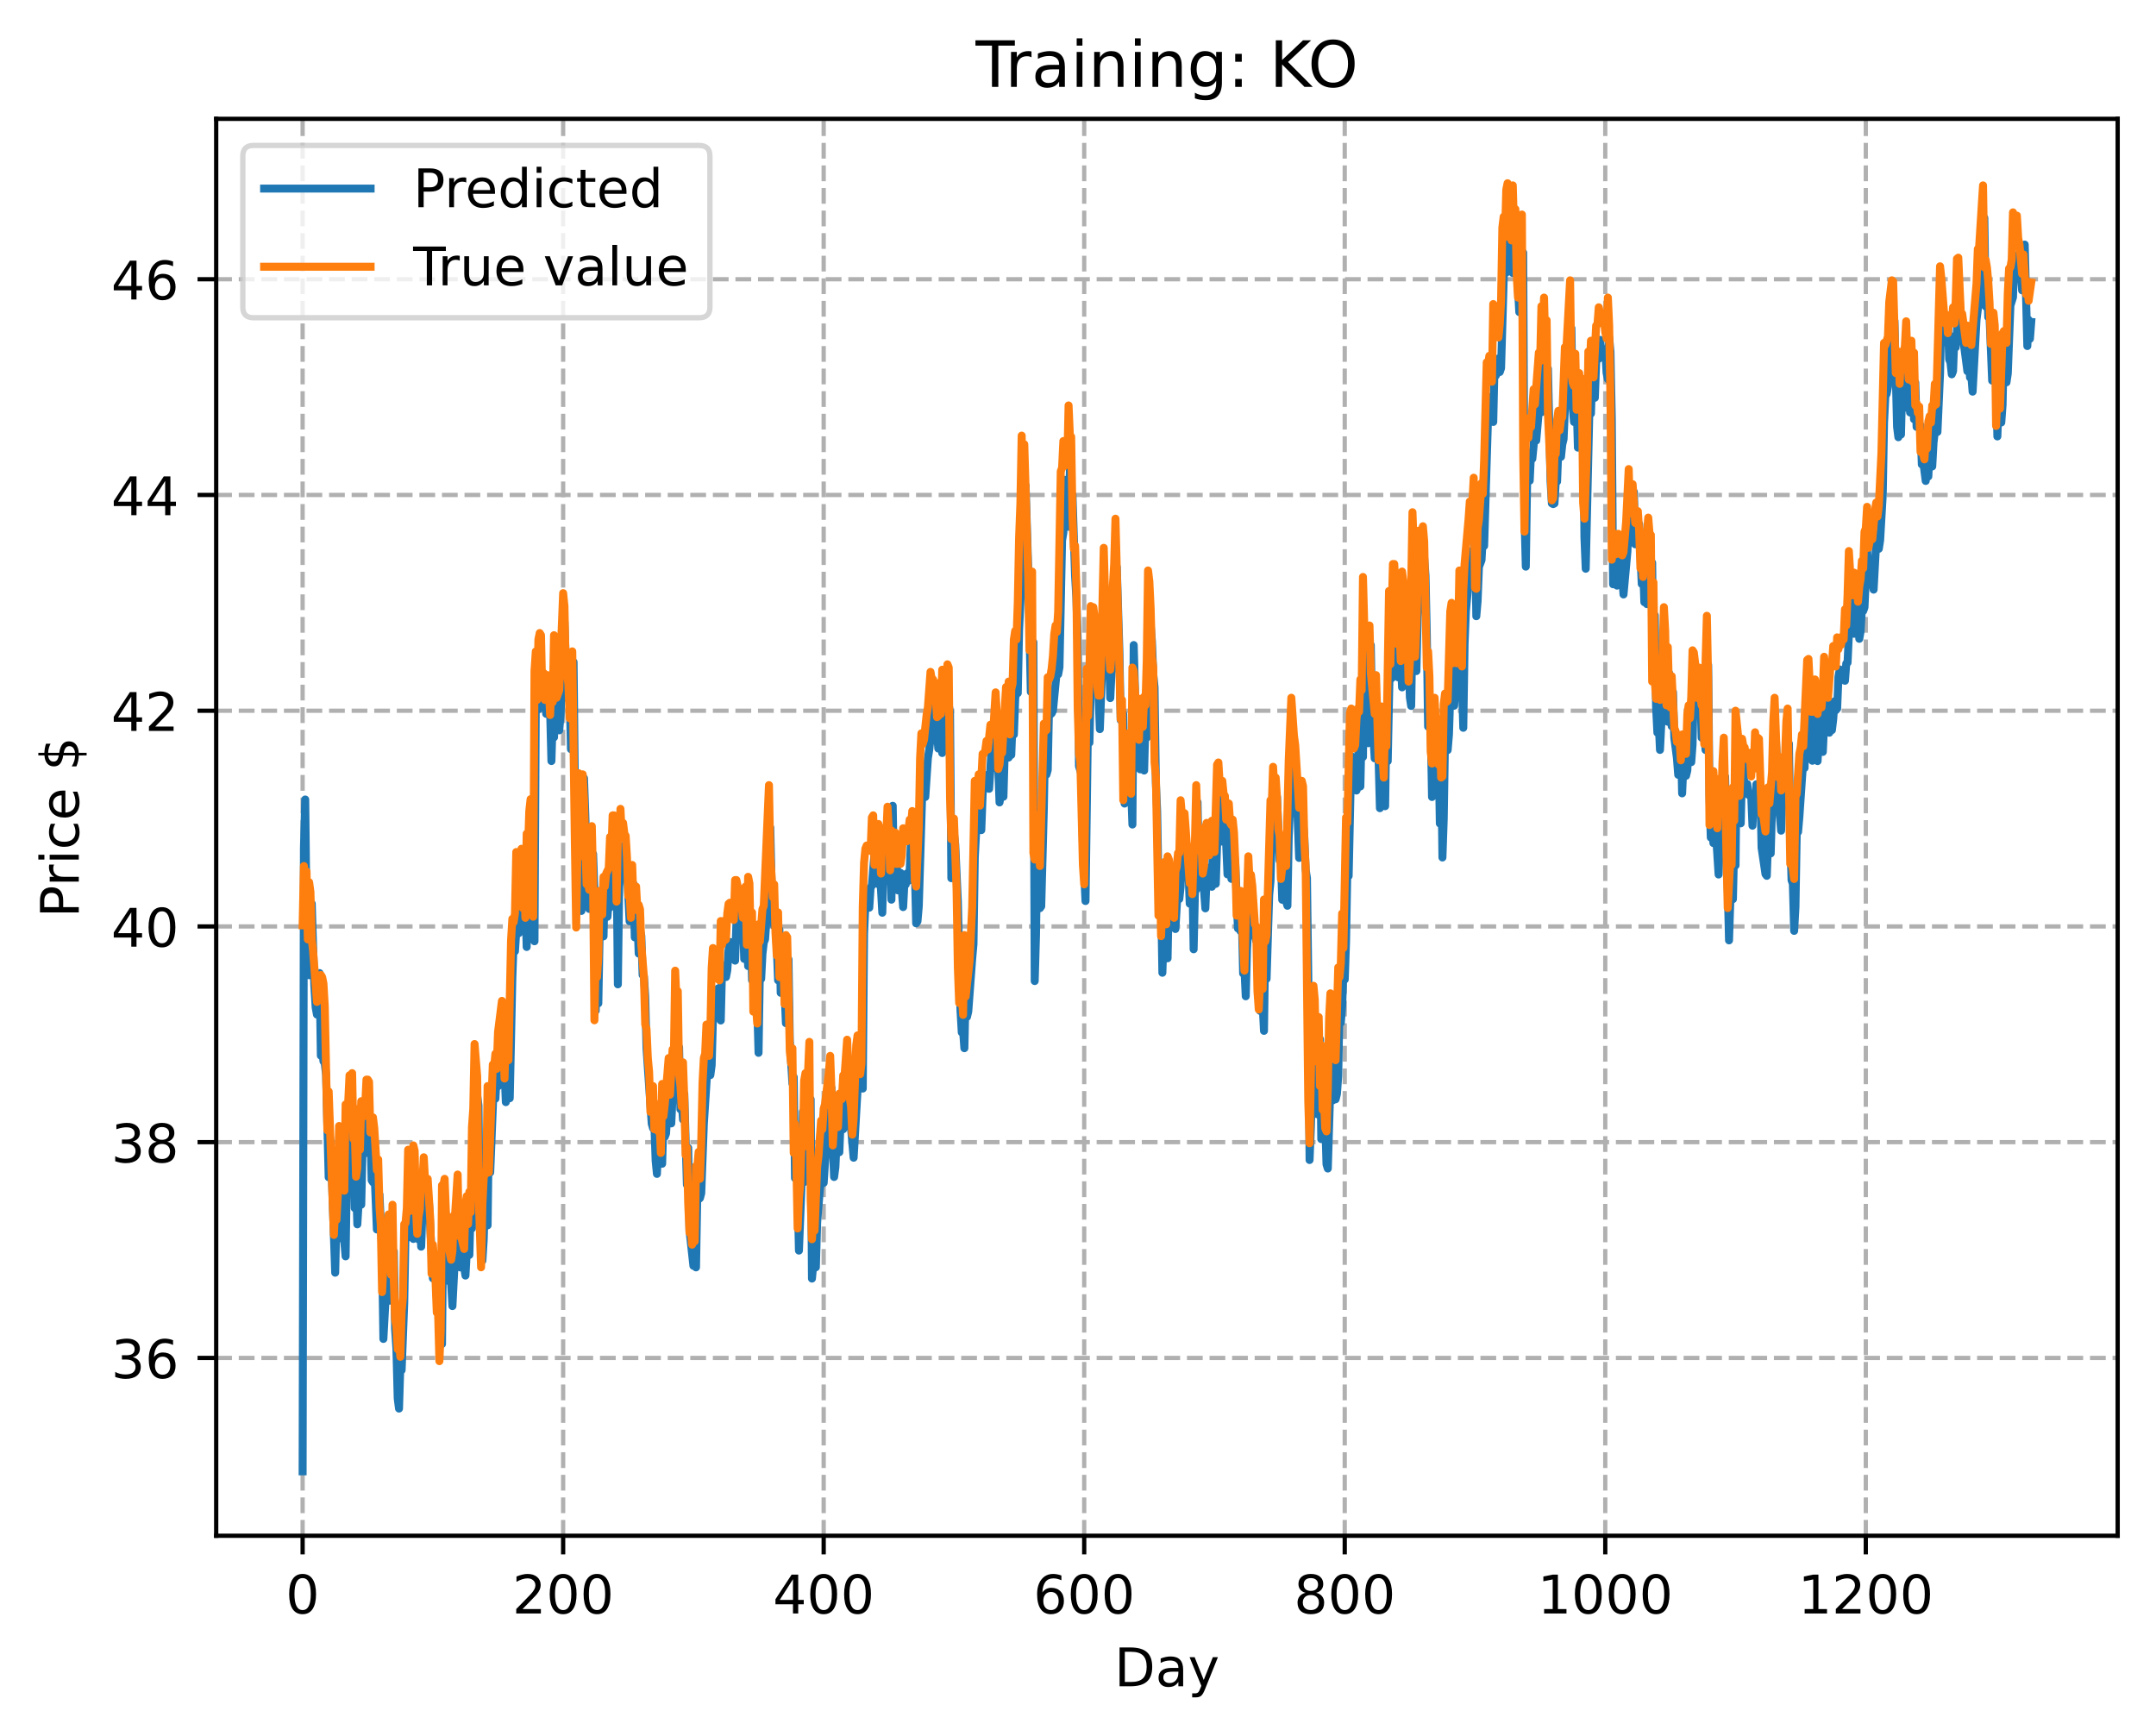 <?xml version="1.0" encoding="utf-8" standalone="no"?>
<!DOCTYPE svg PUBLIC "-//W3C//DTD SVG 1.1//EN"
  "http://www.w3.org/Graphics/SVG/1.1/DTD/svg11.dtd">
<!-- Created with matplotlib (https://matplotlib.org/) -->
<svg height="325.986pt" version="1.1" viewBox="0 0 404.923 325.986" width="404.923pt" xmlns="http://www.w3.org/2000/svg" xmlns:xlink="http://www.w3.org/1999/xlink">
 <defs>
  <style type="text/css">
*{stroke-linecap:butt;stroke-linejoin:round;}
  </style>
 </defs>
 <g id="figure_1">
  <g id="patch_1">
   <path d="M 0 325.986 
L 404.923 325.986 
L 404.923 0 
L 0 0 
z
" style="fill:#ffffff;"/>
  </g>
  <g id="axes_1">
   <g id="patch_2">
    <path d="M 40.603 288.43 
L 397.723 288.43 
L 397.723 22.318 
L 40.603 22.318 
z
" style="fill:#ffffff;"/>
   </g>
   <g id="matplotlib.axis_1">
    <g id="xtick_1">
     <g id="line2d_1">
      <path clip-path="url(#p4c076d870c)" d="M 56.836 288.43 
L 56.836 22.318 
" style="fill:none;stroke:#b0b0b0;stroke-dasharray:2.96,1.28;stroke-dashoffset:0;stroke-width:0.8;"/>
     </g>
     <g id="line2d_2">
      <defs>
       <path d="M 0 0 
L 0 3.5 
" id="mdc92ed2de6" style="stroke:#000000;stroke-width:0.8;"/>
      </defs>
      <g>
       <use style="stroke:#000000;stroke-width:0.8;" x="56.836" xlink:href="#mdc92ed2de6" y="288.43"/>
      </g>
     </g>
     <g id="text_1">
      <!-- 0 -->
      <defs>
       <path d="M 31.781 66.406 
Q 24.172 66.406 20.328 58.906 
Q 16.5 51.422 16.5 36.375 
Q 16.5 21.391 20.328 13.891 
Q 24.172 6.391 31.781 6.391 
Q 39.453 6.391 43.281 13.891 
Q 47.125 21.391 47.125 36.375 
Q 47.125 51.422 43.281 58.906 
Q 39.453 66.406 31.781 66.406 
z
M 31.781 74.219 
Q 44.047 74.219 50.516 64.516 
Q 56.984 54.828 56.984 36.375 
Q 56.984 17.969 50.516 8.266 
Q 44.047 -1.422 31.781 -1.422 
Q 19.531 -1.422 13.062 8.266 
Q 6.594 17.969 6.594 36.375 
Q 6.594 54.828 13.062 64.516 
Q 19.531 74.219 31.781 74.219 
z
" id="DejaVuSans-48"/>
      </defs>
      <g transform="translate(53.655 303.029)scale(0.1 -0.1)">
       <use xlink:href="#DejaVuSans-48"/>
      </g>
     </g>
    </g>
    <g id="xtick_2">
     <g id="line2d_3">
      <path clip-path="url(#p4c076d870c)" d="M 105.766 288.43 
L 105.766 22.318 
" style="fill:none;stroke:#b0b0b0;stroke-dasharray:2.96,1.28;stroke-dashoffset:0;stroke-width:0.8;"/>
     </g>
     <g id="line2d_4">
      <g>
       <use style="stroke:#000000;stroke-width:0.8;" x="105.766" xlink:href="#mdc92ed2de6" y="288.43"/>
      </g>
     </g>
     <g id="text_2">
      <!-- 200 -->
      <defs>
       <path d="M 19.188 8.297 
L 53.609 8.297 
L 53.609 0 
L 7.328 0 
L 7.328 8.297 
Q 12.938 14.109 22.625 23.891 
Q 32.328 33.688 34.812 36.531 
Q 39.547 41.844 41.422 45.531 
Q 43.312 49.219 43.312 52.781 
Q 43.312 58.594 39.234 62.25 
Q 35.156 65.922 28.609 65.922 
Q 23.969 65.922 18.812 64.312 
Q 13.672 62.703 7.812 59.422 
L 7.812 69.391 
Q 13.766 71.781 18.938 73 
Q 24.125 74.219 28.422 74.219 
Q 39.75 74.219 46.484 68.547 
Q 53.219 62.891 53.219 53.422 
Q 53.219 48.922 51.531 44.891 
Q 49.859 40.875 45.406 35.406 
Q 44.188 33.984 37.641 27.219 
Q 31.109 20.453 19.188 8.297 
z
" id="DejaVuSans-50"/>
      </defs>
      <g transform="translate(96.223 303.029)scale(0.1 -0.1)">
       <use xlink:href="#DejaVuSans-50"/>
       <use x="63.623" xlink:href="#DejaVuSans-48"/>
       <use x="127.246" xlink:href="#DejaVuSans-48"/>
      </g>
     </g>
    </g>
    <g id="xtick_3">
     <g id="line2d_5">
      <path clip-path="url(#p4c076d870c)" d="M 154.697 288.43 
L 154.697 22.318 
" style="fill:none;stroke:#b0b0b0;stroke-dasharray:2.96,1.28;stroke-dashoffset:0;stroke-width:0.8;"/>
     </g>
     <g id="line2d_6">
      <g>
       <use style="stroke:#000000;stroke-width:0.8;" x="154.697" xlink:href="#mdc92ed2de6" y="288.43"/>
      </g>
     </g>
     <g id="text_3">
      <!-- 400 -->
      <defs>
       <path d="M 37.797 64.312 
L 12.891 25.391 
L 37.797 25.391 
z
M 35.203 72.906 
L 47.609 72.906 
L 47.609 25.391 
L 58.016 25.391 
L 58.016 17.188 
L 47.609 17.188 
L 47.609 0 
L 37.797 0 
L 37.797 17.188 
L 4.891 17.188 
L 4.891 26.703 
z
" id="DejaVuSans-52"/>
      </defs>
      <g transform="translate(145.153 303.029)scale(0.1 -0.1)">
       <use xlink:href="#DejaVuSans-52"/>
       <use x="63.623" xlink:href="#DejaVuSans-48"/>
       <use x="127.246" xlink:href="#DejaVuSans-48"/>
      </g>
     </g>
    </g>
    <g id="xtick_4">
     <g id="line2d_7">
      <path clip-path="url(#p4c076d870c)" d="M 203.628 288.43 
L 203.628 22.318 
" style="fill:none;stroke:#b0b0b0;stroke-dasharray:2.96,1.28;stroke-dashoffset:0;stroke-width:0.8;"/>
     </g>
     <g id="line2d_8">
      <g>
       <use style="stroke:#000000;stroke-width:0.8;" x="203.628" xlink:href="#mdc92ed2de6" y="288.43"/>
      </g>
     </g>
     <g id="text_4">
      <!-- 600 -->
      <defs>
       <path d="M 33.016 40.375 
Q 26.375 40.375 22.484 35.828 
Q 18.609 31.297 18.609 23.391 
Q 18.609 15.531 22.484 10.953 
Q 26.375 6.391 33.016 6.391 
Q 39.656 6.391 43.531 10.953 
Q 47.406 15.531 47.406 23.391 
Q 47.406 31.297 43.531 35.828 
Q 39.656 40.375 33.016 40.375 
z
M 52.594 71.297 
L 52.594 62.312 
Q 48.875 64.062 45.094 64.984 
Q 41.312 65.922 37.594 65.922 
Q 27.828 65.922 22.672 59.328 
Q 17.531 52.734 16.797 39.406 
Q 19.672 43.656 24.016 45.922 
Q 28.375 48.188 33.594 48.188 
Q 44.578 48.188 50.953 41.516 
Q 57.328 34.859 57.328 23.391 
Q 57.328 12.156 50.688 5.359 
Q 44.047 -1.422 33.016 -1.422 
Q 20.359 -1.422 13.672 8.266 
Q 6.984 17.969 6.984 36.375 
Q 6.984 53.656 15.188 63.938 
Q 23.391 74.219 37.203 74.219 
Q 40.922 74.219 44.703 73.484 
Q 48.484 72.75 52.594 71.297 
z
" id="DejaVuSans-54"/>
      </defs>
      <g transform="translate(194.084 303.029)scale(0.1 -0.1)">
       <use xlink:href="#DejaVuSans-54"/>
       <use x="63.623" xlink:href="#DejaVuSans-48"/>
       <use x="127.246" xlink:href="#DejaVuSans-48"/>
      </g>
     </g>
    </g>
    <g id="xtick_5">
     <g id="line2d_9">
      <path clip-path="url(#p4c076d870c)" d="M 252.558 288.43 
L 252.558 22.318 
" style="fill:none;stroke:#b0b0b0;stroke-dasharray:2.96,1.28;stroke-dashoffset:0;stroke-width:0.8;"/>
     </g>
     <g id="line2d_10">
      <g>
       <use style="stroke:#000000;stroke-width:0.8;" x="252.558" xlink:href="#mdc92ed2de6" y="288.43"/>
      </g>
     </g>
     <g id="text_5">
      <!-- 800 -->
      <defs>
       <path d="M 31.781 34.625 
Q 24.75 34.625 20.719 30.859 
Q 16.703 27.094 16.703 20.516 
Q 16.703 13.922 20.719 10.156 
Q 24.75 6.391 31.781 6.391 
Q 38.812 6.391 42.859 10.172 
Q 46.922 13.969 46.922 20.516 
Q 46.922 27.094 42.891 30.859 
Q 38.875 34.625 31.781 34.625 
z
M 21.922 38.812 
Q 15.578 40.375 12.031 44.719 
Q 8.5 49.078 8.5 55.328 
Q 8.5 64.062 14.719 69.141 
Q 20.953 74.219 31.781 74.219 
Q 42.672 74.219 48.875 69.141 
Q 55.078 64.062 55.078 55.328 
Q 55.078 49.078 51.531 44.719 
Q 48 40.375 41.703 38.812 
Q 48.828 37.156 52.797 32.312 
Q 56.781 27.484 56.781 20.516 
Q 56.781 9.906 50.312 4.234 
Q 43.844 -1.422 31.781 -1.422 
Q 19.734 -1.422 13.25 4.234 
Q 6.781 9.906 6.781 20.516 
Q 6.781 27.484 10.781 32.312 
Q 14.797 37.156 21.922 38.812 
z
M 18.312 54.391 
Q 18.312 48.734 21.844 45.562 
Q 25.391 42.391 31.781 42.391 
Q 38.141 42.391 41.719 45.562 
Q 45.312 48.734 45.312 54.391 
Q 45.312 60.062 41.719 63.234 
Q 38.141 66.406 31.781 66.406 
Q 25.391 66.406 21.844 63.234 
Q 18.312 60.062 18.312 54.391 
z
" id="DejaVuSans-56"/>
      </defs>
      <g transform="translate(243.015 303.029)scale(0.1 -0.1)">
       <use xlink:href="#DejaVuSans-56"/>
       <use x="63.623" xlink:href="#DejaVuSans-48"/>
       <use x="127.246" xlink:href="#DejaVuSans-48"/>
      </g>
     </g>
    </g>
    <g id="xtick_6">
     <g id="line2d_11">
      <path clip-path="url(#p4c076d870c)" d="M 301.489 288.43 
L 301.489 22.318 
" style="fill:none;stroke:#b0b0b0;stroke-dasharray:2.96,1.28;stroke-dashoffset:0;stroke-width:0.8;"/>
     </g>
     <g id="line2d_12">
      <g>
       <use style="stroke:#000000;stroke-width:0.8;" x="301.489" xlink:href="#mdc92ed2de6" y="288.43"/>
      </g>
     </g>
     <g id="text_6">
      <!-- 1000 -->
      <defs>
       <path d="M 12.406 8.297 
L 28.516 8.297 
L 28.516 63.922 
L 10.984 60.406 
L 10.984 69.391 
L 28.422 72.906 
L 38.281 72.906 
L 38.281 8.297 
L 54.391 8.297 
L 54.391 0 
L 12.406 0 
z
" id="DejaVuSans-49"/>
      </defs>
      <g transform="translate(288.764 303.029)scale(0.1 -0.1)">
       <use xlink:href="#DejaVuSans-49"/>
       <use x="63.623" xlink:href="#DejaVuSans-48"/>
       <use x="127.246" xlink:href="#DejaVuSans-48"/>
       <use x="190.869" xlink:href="#DejaVuSans-48"/>
      </g>
     </g>
    </g>
    <g id="xtick_7">
     <g id="line2d_13">
      <path clip-path="url(#p4c076d870c)" d="M 350.419 288.43 
L 350.419 22.318 
" style="fill:none;stroke:#b0b0b0;stroke-dasharray:2.96,1.28;stroke-dashoffset:0;stroke-width:0.8;"/>
     </g>
     <g id="line2d_14">
      <g>
       <use style="stroke:#000000;stroke-width:0.8;" x="350.419" xlink:href="#mdc92ed2de6" y="288.43"/>
      </g>
     </g>
     <g id="text_7">
      <!-- 1200 -->
      <g transform="translate(337.694 303.029)scale(0.1 -0.1)">
       <use xlink:href="#DejaVuSans-49"/>
       <use x="63.623" xlink:href="#DejaVuSans-50"/>
       <use x="127.246" xlink:href="#DejaVuSans-48"/>
       <use x="190.869" xlink:href="#DejaVuSans-48"/>
      </g>
     </g>
    </g>
    <g id="text_8">
     <!-- Day -->
     <defs>
      <path d="M 19.672 64.797 
L 19.672 8.109 
L 31.594 8.109 
Q 46.688 8.109 53.688 14.938 
Q 60.688 21.781 60.688 36.531 
Q 60.688 51.172 53.688 57.984 
Q 46.688 64.797 31.594 64.797 
z
M 9.812 72.906 
L 30.078 72.906 
Q 51.266 72.906 61.172 64.094 
Q 71.094 55.281 71.094 36.531 
Q 71.094 17.672 61.125 8.828 
Q 51.172 0 30.078 0 
L 9.812 0 
z
" id="DejaVuSans-68"/>
      <path d="M 34.281 27.484 
Q 23.391 27.484 19.188 25 
Q 14.984 22.516 14.984 16.5 
Q 14.984 11.719 18.141 8.906 
Q 21.297 6.109 26.703 6.109 
Q 34.188 6.109 38.703 11.406 
Q 43.219 16.703 43.219 25.484 
L 43.219 27.484 
z
M 52.203 31.203 
L 52.203 0 
L 43.219 0 
L 43.219 8.297 
Q 40.141 3.328 35.547 0.953 
Q 30.953 -1.422 24.312 -1.422 
Q 15.922 -1.422 10.953 3.297 
Q 6 8.016 6 15.922 
Q 6 25.141 12.172 29.828 
Q 18.359 34.516 30.609 34.516 
L 43.219 34.516 
L 43.219 35.406 
Q 43.219 41.609 39.141 45 
Q 35.062 48.391 27.688 48.391 
Q 23 48.391 18.547 47.266 
Q 14.109 46.141 10.016 43.891 
L 10.016 52.203 
Q 14.938 54.109 19.578 55.047 
Q 24.219 56 28.609 56 
Q 40.484 56 46.344 49.844 
Q 52.203 43.703 52.203 31.203 
z
" id="DejaVuSans-97"/>
      <path d="M 32.172 -5.078 
Q 28.375 -14.844 24.75 -17.812 
Q 21.141 -20.797 15.094 -20.797 
L 7.906 -20.797 
L 7.906 -13.281 
L 13.188 -13.281 
Q 16.891 -13.281 18.938 -11.516 
Q 21 -9.766 23.484 -3.219 
L 25.094 0.875 
L 2.984 54.688 
L 12.5 54.688 
L 29.594 11.922 
L 46.688 54.688 
L 56.203 54.688 
z
" id="DejaVuSans-121"/>
     </defs>
     <g transform="translate(209.29 316.707)scale(0.1 -0.1)">
      <use xlink:href="#DejaVuSans-68"/>
      <use x="77.002" xlink:href="#DejaVuSans-97"/>
      <use x="138.281" xlink:href="#DejaVuSans-121"/>
     </g>
    </g>
   </g>
   <g id="matplotlib.axis_2">
    <g id="ytick_1">
     <g id="line2d_15">
      <path clip-path="url(#p4c076d870c)" d="M 40.603 255.033 
L 397.723 255.033 
" style="fill:none;stroke:#b0b0b0;stroke-dasharray:2.96,1.28;stroke-dashoffset:0;stroke-width:0.8;"/>
     </g>
     <g id="line2d_16">
      <defs>
       <path d="M 0 0 
L -3.5 0 
" id="m555ad3c3ce" style="stroke:#000000;stroke-width:0.8;"/>
      </defs>
      <g>
       <use style="stroke:#000000;stroke-width:0.8;" x="40.603" xlink:href="#m555ad3c3ce" y="255.033"/>
      </g>
     </g>
     <g id="text_9">
      <!-- 36 -->
      <defs>
       <path d="M 40.578 39.312 
Q 47.656 37.797 51.625 33 
Q 55.609 28.219 55.609 21.188 
Q 55.609 10.406 48.188 4.484 
Q 40.766 -1.422 27.094 -1.422 
Q 22.516 -1.422 17.656 -0.516 
Q 12.797 0.391 7.625 2.203 
L 7.625 11.719 
Q 11.719 9.328 16.594 8.109 
Q 21.484 6.891 26.812 6.891 
Q 36.078 6.891 40.938 10.547 
Q 45.797 14.203 45.797 21.188 
Q 45.797 27.641 41.281 31.266 
Q 36.766 34.906 28.719 34.906 
L 20.219 34.906 
L 20.219 43.016 
L 29.109 43.016 
Q 36.375 43.016 40.234 45.922 
Q 44.094 48.828 44.094 54.297 
Q 44.094 59.906 40.109 62.906 
Q 36.141 65.922 28.719 65.922 
Q 24.656 65.922 20.016 65.031 
Q 15.375 64.156 9.812 62.312 
L 9.812 71.094 
Q 15.438 72.656 20.344 73.438 
Q 25.25 74.219 29.594 74.219 
Q 40.828 74.219 47.359 69.109 
Q 53.906 64.016 53.906 55.328 
Q 53.906 49.266 50.438 45.094 
Q 46.969 40.922 40.578 39.312 
z
" id="DejaVuSans-51"/>
      </defs>
      <g transform="translate(20.878 258.832)scale(0.1 -0.1)">
       <use xlink:href="#DejaVuSans-51"/>
       <use x="63.623" xlink:href="#DejaVuSans-54"/>
      </g>
     </g>
    </g>
    <g id="ytick_2">
     <g id="line2d_17">
      <path clip-path="url(#p4c076d870c)" d="M 40.603 214.515 
L 397.723 214.515 
" style="fill:none;stroke:#b0b0b0;stroke-dasharray:2.96,1.28;stroke-dashoffset:0;stroke-width:0.8;"/>
     </g>
     <g id="line2d_18">
      <g>
       <use style="stroke:#000000;stroke-width:0.8;" x="40.603" xlink:href="#m555ad3c3ce" y="214.515"/>
      </g>
     </g>
     <g id="text_10">
      <!-- 38 -->
      <g transform="translate(20.878 218.314)scale(0.1 -0.1)">
       <use xlink:href="#DejaVuSans-51"/>
       <use x="63.623" xlink:href="#DejaVuSans-56"/>
      </g>
     </g>
    </g>
    <g id="ytick_3">
     <g id="line2d_19">
      <path clip-path="url(#p4c076d870c)" d="M 40.603 173.997 
L 397.723 173.997 
" style="fill:none;stroke:#b0b0b0;stroke-dasharray:2.96,1.28;stroke-dashoffset:0;stroke-width:0.8;"/>
     </g>
     <g id="line2d_20">
      <g>
       <use style="stroke:#000000;stroke-width:0.8;" x="40.603" xlink:href="#m555ad3c3ce" y="173.997"/>
      </g>
     </g>
     <g id="text_11">
      <!-- 40 -->
      <g transform="translate(20.878 177.797)scale(0.1 -0.1)">
       <use xlink:href="#DejaVuSans-52"/>
       <use x="63.623" xlink:href="#DejaVuSans-48"/>
      </g>
     </g>
    </g>
    <g id="ytick_4">
     <g id="line2d_21">
      <path clip-path="url(#p4c076d870c)" d="M 40.603 133.48 
L 397.723 133.48 
" style="fill:none;stroke:#b0b0b0;stroke-dasharray:2.96,1.28;stroke-dashoffset:0;stroke-width:0.8;"/>
     </g>
     <g id="line2d_22">
      <g>
       <use style="stroke:#000000;stroke-width:0.8;" x="40.603" xlink:href="#m555ad3c3ce" y="133.48"/>
      </g>
     </g>
     <g id="text_12">
      <!-- 42 -->
      <g transform="translate(20.878 137.279)scale(0.1 -0.1)">
       <use xlink:href="#DejaVuSans-52"/>
       <use x="63.623" xlink:href="#DejaVuSans-50"/>
      </g>
     </g>
    </g>
    <g id="ytick_5">
     <g id="line2d_23">
      <path clip-path="url(#p4c076d870c)" d="M 40.603 92.962 
L 397.723 92.962 
" style="fill:none;stroke:#b0b0b0;stroke-dasharray:2.96,1.28;stroke-dashoffset:0;stroke-width:0.8;"/>
     </g>
     <g id="line2d_24">
      <g>
       <use style="stroke:#000000;stroke-width:0.8;" x="40.603" xlink:href="#m555ad3c3ce" y="92.962"/>
      </g>
     </g>
     <g id="text_13">
      <!-- 44 -->
      <g transform="translate(20.878 96.761)scale(0.1 -0.1)">
       <use xlink:href="#DejaVuSans-52"/>
       <use x="63.623" xlink:href="#DejaVuSans-52"/>
      </g>
     </g>
    </g>
    <g id="ytick_6">
     <g id="line2d_25">
      <path clip-path="url(#p4c076d870c)" d="M 40.603 52.444 
L 397.723 52.444 
" style="fill:none;stroke:#b0b0b0;stroke-dasharray:2.96,1.28;stroke-dashoffset:0;stroke-width:0.8;"/>
     </g>
     <g id="line2d_26">
      <g>
       <use style="stroke:#000000;stroke-width:0.8;" x="40.603" xlink:href="#m555ad3c3ce" y="52.444"/>
      </g>
     </g>
     <g id="text_14">
      <!-- 46 -->
      <g transform="translate(20.878 56.244)scale(0.1 -0.1)">
       <use xlink:href="#DejaVuSans-52"/>
       <use x="63.623" xlink:href="#DejaVuSans-54"/>
      </g>
     </g>
    </g>
    <g id="text_15">
     <!-- Price $ -->
     <defs>
      <path d="M 19.672 64.797 
L 19.672 37.406 
L 32.078 37.406 
Q 38.969 37.406 42.719 40.969 
Q 46.484 44.531 46.484 51.125 
Q 46.484 57.672 42.719 61.234 
Q 38.969 64.797 32.078 64.797 
z
M 9.812 72.906 
L 32.078 72.906 
Q 44.344 72.906 50.609 67.359 
Q 56.891 61.812 56.891 51.125 
Q 56.891 40.328 50.609 34.812 
Q 44.344 29.297 32.078 29.297 
L 19.672 29.297 
L 19.672 0 
L 9.812 0 
z
" id="DejaVuSans-80"/>
      <path d="M 41.109 46.297 
Q 39.594 47.172 37.812 47.578 
Q 36.031 48 33.891 48 
Q 26.266 48 22.188 43.047 
Q 18.109 38.094 18.109 28.812 
L 18.109 0 
L 9.078 0 
L 9.078 54.688 
L 18.109 54.688 
L 18.109 46.188 
Q 20.953 51.172 25.484 53.578 
Q 30.031 56 36.531 56 
Q 37.453 56 38.578 55.875 
Q 39.703 55.766 41.062 55.516 
z
" id="DejaVuSans-114"/>
      <path d="M 9.422 54.688 
L 18.406 54.688 
L 18.406 0 
L 9.422 0 
z
M 9.422 75.984 
L 18.406 75.984 
L 18.406 64.594 
L 9.422 64.594 
z
" id="DejaVuSans-105"/>
      <path d="M 48.781 52.594 
L 48.781 44.188 
Q 44.969 46.297 41.141 47.344 
Q 37.312 48.391 33.406 48.391 
Q 24.656 48.391 19.812 42.844 
Q 14.984 37.312 14.984 27.297 
Q 14.984 17.281 19.812 11.734 
Q 24.656 6.203 33.406 6.203 
Q 37.312 6.203 41.141 7.25 
Q 44.969 8.297 48.781 10.406 
L 48.781 2.094 
Q 45.016 0.344 40.984 -0.531 
Q 36.969 -1.422 32.422 -1.422 
Q 20.062 -1.422 12.781 6.344 
Q 5.516 14.109 5.516 27.297 
Q 5.516 40.672 12.859 48.328 
Q 20.219 56 33.016 56 
Q 37.156 56 41.109 55.141 
Q 45.062 54.297 48.781 52.594 
z
" id="DejaVuSans-99"/>
      <path d="M 56.203 29.594 
L 56.203 25.203 
L 14.891 25.203 
Q 15.484 15.922 20.484 11.062 
Q 25.484 6.203 34.422 6.203 
Q 39.594 6.203 44.453 7.469 
Q 49.312 8.734 54.109 11.281 
L 54.109 2.781 
Q 49.266 0.734 44.188 -0.344 
Q 39.109 -1.422 33.891 -1.422 
Q 20.797 -1.422 13.156 6.188 
Q 5.516 13.812 5.516 26.812 
Q 5.516 40.234 12.766 48.109 
Q 20.016 56 32.328 56 
Q 43.359 56 49.781 48.891 
Q 56.203 41.797 56.203 29.594 
z
M 47.219 32.234 
Q 47.125 39.594 43.094 43.984 
Q 39.062 48.391 32.422 48.391 
Q 24.906 48.391 20.391 44.141 
Q 15.875 39.891 15.188 32.172 
z
" id="DejaVuSans-101"/>
      <path id="DejaVuSans-32"/>
      <path d="M 33.797 -14.703 
L 28.906 -14.703 
L 28.859 0 
Q 23.734 0.094 18.609 1.188 
Q 13.484 2.297 8.297 4.5 
L 8.297 13.281 
Q 13.281 10.156 18.375 8.562 
Q 23.484 6.984 28.906 6.938 
L 28.906 29.203 
Q 18.109 30.953 13.203 35.156 
Q 8.297 39.359 8.297 46.688 
Q 8.297 54.641 13.625 59.219 
Q 18.953 63.812 28.906 64.5 
L 28.906 75.984 
L 33.797 75.984 
L 33.797 64.656 
Q 38.328 64.453 42.578 63.688 
Q 46.828 62.938 50.875 61.625 
L 50.875 53.078 
Q 46.828 55.125 42.547 56.25 
Q 38.281 57.375 33.797 57.562 
L 33.797 36.719 
Q 44.875 35.016 50.094 30.609 
Q 55.328 26.219 55.328 18.609 
Q 55.328 10.359 49.781 5.594 
Q 44.234 0.828 33.797 0.094 
z
M 28.906 37.594 
L 28.906 57.625 
Q 23.25 56.984 20.266 54.391 
Q 17.281 51.812 17.281 47.516 
Q 17.281 43.312 20.031 40.969 
Q 22.797 38.625 28.906 37.594 
z
M 33.797 28.219 
L 33.797 7.078 
Q 39.984 7.906 43.141 10.594 
Q 46.297 13.281 46.297 17.672 
Q 46.297 21.969 43.281 24.5 
Q 40.281 27.047 33.797 28.219 
z
" id="DejaVuSans-36"/>
     </defs>
     <g transform="translate(14.798 172.342)rotate(-90)scale(0.1 -0.1)">
      <use xlink:href="#DejaVuSans-80"/>
      <use x="58.553" xlink:href="#DejaVuSans-114"/>
      <use x="99.666" xlink:href="#DejaVuSans-105"/>
      <use x="127.449" xlink:href="#DejaVuSans-99"/>
      <use x="182.43" xlink:href="#DejaVuSans-101"/>
      <use x="243.953" xlink:href="#DejaVuSans-32"/>
      <use x="275.74" xlink:href="#DejaVuSans-36"/>
     </g>
    </g>
   </g>
   <g id="line2d_27">
    <path clip-path="url(#p4c076d870c)" d="M 56.836 276.334 
L 57.081 159.318 
L 57.325 150.155 
L 57.57 172.186 
L 57.814 168.026 
L 58.059 183.157 
L 58.304 170.532 
L 58.548 169.722 
L 59.038 185.163 
L 59.282 189.208 
L 59.527 190.55 
L 59.772 190.489 
L 60.016 182.762 
L 60.261 198.261 
L 60.506 196.951 
L 60.75 199.326 
L 60.995 199.639 
L 61.24 201.887 
L 61.729 221.105 
L 61.974 213.631 
L 62.218 217.867 
L 62.952 239.029 
L 63.197 228.481 
L 63.441 229.266 
L 63.686 228.343 
L 63.931 215.127 
L 64.175 220.724 
L 64.42 232.66 
L 64.665 233.225 
L 64.909 235.958 
L 65.154 220.133 
L 65.399 222.623 
L 65.643 218.26 
L 65.888 209.457 
L 66.133 213.879 
L 66.377 212.696 
L 66.622 226.902 
L 66.867 221.751 
L 67.111 229.946 
L 67.356 225.818 
L 67.601 213.626 
L 67.845 226.256 
L 68.09 215.776 
L 68.335 211.514 
L 68.579 216.598 
L 69.069 206.472 
L 69.558 211.325 
L 69.802 221.672 
L 70.047 222.044 
L 70.292 218.99 
L 70.781 230.91 
L 71.026 230.612 
L 71.27 224.367 
L 71.76 234.975 
L 72.004 251.469 
L 72.494 242.398 
L 72.738 244.407 
L 72.983 240.085 
L 73.228 233.78 
L 73.472 237.559 
L 73.717 244.408 
L 73.962 235.034 
L 74.206 249.617 
L 74.451 253.3 
L 74.696 262.657 
L 74.94 264.548 
L 75.185 256.469 
L 75.429 257.339 
L 75.919 244.671 
L 76.163 231.262 
L 76.408 232.554 
L 76.653 228.546 
L 76.897 218.114 
L 77.142 232.096 
L 77.387 229.644 
L 77.631 232.688 
L 77.876 226.389 
L 78.121 231.047 
L 78.365 230.271 
L 78.61 232.784 
L 78.855 228.537 
L 79.099 234.138 
L 79.344 227.144 
L 79.589 226.65 
L 79.833 222.554 
L 80.323 228.752 
L 80.567 225.879 
L 81.301 240.08 
L 81.79 237.302 
L 82.035 243.59 
L 82.28 244.988 
L 82.524 247.042 
L 82.769 252.248 
L 83.014 252.428 
L 83.258 227.353 
L 83.503 225.756 
L 83.748 228.553 
L 84.237 240.285 
L 84.482 240.765 
L 84.726 240.95 
L 84.971 245.301 
L 85.46 235.591 
L 85.705 233.21 
L 85.95 232.188 
L 86.194 228.943 
L 86.439 238.035 
L 86.684 236.755 
L 86.928 237.142 
L 87.173 237.992 
L 87.417 239.568 
L 87.907 230.959 
L 88.151 235.692 
L 88.396 226.364 
L 88.641 230.705 
L 88.885 218.183 
L 89.13 214.222 
L 89.375 203.892 
L 89.864 207.625 
L 90.109 229.008 
L 90.353 229.944 
L 90.598 236.774 
L 90.843 232.885 
L 91.087 224.661 
L 91.332 225.988 
L 91.577 230.136 
L 91.821 211.172 
L 92.066 220.202 
L 92.8 201.871 
L 93.044 206.353 
L 93.289 201.901 
L 93.534 204.022 
L 93.778 196.097 
L 94.023 195.806 
L 94.268 194.872 
L 94.512 194.881 
L 95.002 206.996 
L 95.246 197.55 
L 95.491 205.372 
L 95.736 206.265 
L 96.225 183.501 
L 96.47 176.729 
L 96.714 178.657 
L 96.959 174.916 
L 97.204 165.416 
L 97.448 175.253 
L 97.693 170.628 
L 97.938 169.44 
L 98.182 163.551 
L 98.427 171.331 
L 98.672 167.866 
L 98.916 177.852 
L 99.161 166.15 
L 99.405 166.135 
L 99.65 158.18 
L 99.895 154.13 
L 100.139 160.2 
L 100.384 176.78 
L 100.629 131.36 
L 100.873 129.732 
L 101.118 133.226 
L 101.363 127.301 
L 101.607 125.978 
L 101.852 127.042 
L 102.097 132.822 
L 102.341 130.122 
L 102.586 134.07 
L 102.831 132.335 
L 103.075 131.809 
L 103.32 133.475 
L 103.565 142.933 
L 103.809 134.603 
L 104.054 138.475 
L 104.299 126.521 
L 104.788 136.454 
L 105.032 137.166 
L 105.277 134.234 
L 106.011 116.803 
L 106.5 130.947 
L 106.745 131.301 
L 106.99 130.423 
L 107.234 140.706 
L 107.479 138.507 
L 107.724 124.345 
L 107.968 147.739 
L 108.458 171.076 
L 108.702 164.814 
L 108.947 153.621 
L 109.192 171.085 
L 109.436 154.59 
L 109.681 146.157 
L 109.926 153.003 
L 110.415 169.67 
L 110.66 170.707 
L 110.904 169.785 
L 111.393 160.393 
L 111.638 167.402 
L 111.883 189.831 
L 112.127 177.579 
L 112.372 188.447 
L 112.617 175.199 
L 112.861 172.704 
L 113.106 173.064 
L 113.351 175.86 
L 113.595 165.313 
L 113.84 169.92 
L 114.085 172.184 
L 114.329 169.037 
L 114.574 170.439 
L 114.819 162.853 
L 115.063 166.303 
L 115.308 159.394 
L 115.553 159.096 
L 115.797 160.873 
L 116.042 184.872 
L 116.287 166.626 
L 116.531 163.679 
L 116.776 158.914 
L 117.02 164.512 
L 117.265 159.481 
L 117.754 163.163 
L 118.244 173.024 
L 118.488 169.886 
L 118.733 172.951 
L 118.978 165.994 
L 119.222 176.056 
L 119.467 174.713 
L 119.712 172.461 
L 119.956 179.093 
L 120.201 174.727 
L 120.446 175.761 
L 120.69 183.111 
L 120.935 183.386 
L 121.18 187.138 
L 121.424 196.9 
L 122.403 211.044 
L 122.648 211.899 
L 122.892 211.025 
L 123.137 217.97 
L 123.381 220.473 
L 123.626 214.446 
L 123.871 214.968 
L 124.115 215.01 
L 124.36 218.568 
L 124.605 209.82 
L 124.849 213.514 
L 125.094 212.885 
L 125.583 204.712 
L 125.828 204.949 
L 126.073 210.988 
L 126.317 205.793 
L 126.562 198.203 
L 126.807 203.661 
L 127.051 193.008 
L 127.296 196.413 
L 127.541 196.688 
L 127.785 208.342 
L 128.03 206.786 
L 128.275 210.265 
L 128.519 205.454 
L 129.008 222.507 
L 129.253 215.585 
L 129.498 231.1 
L 130.232 237.742 
L 130.476 235.817 
L 130.721 238.027 
L 130.966 223.938 
L 131.21 225.239 
L 131.455 225.026 
L 131.7 224.121 
L 132.189 211.068 
L 132.923 199.648 
L 133.168 199.008 
L 133.412 201.922 
L 133.657 200.062 
L 133.902 191.194 
L 134.146 187.595 
L 134.391 189.697 
L 134.636 188.582 
L 134.88 185.637 
L 135.369 191.659 
L 135.614 181.623 
L 135.859 183.512 
L 136.103 181.304 
L 136.348 183.503 
L 136.593 182.228 
L 136.837 178.442 
L 137.082 176.925 
L 137.327 176.956 
L 137.816 178.28 
L 138.061 180.419 
L 138.305 173.5 
L 138.795 171.474 
L 139.039 171.093 
L 139.284 175.944 
L 139.529 172.437 
L 139.773 180.101 
L 140.018 172.983 
L 140.263 174.659 
L 140.507 181.442 
L 140.752 170.978 
L 140.996 173.701 
L 141.241 184.093 
L 141.486 174.77 
L 141.73 188.098 
L 141.975 189.967 
L 142.22 188.913 
L 142.464 197.736 
L 142.709 182.259 
L 142.954 183.851 
L 143.198 179.134 
L 143.443 177.042 
L 143.688 176.417 
L 143.932 172.934 
L 144.177 164.398 
L 144.666 155.435 
L 144.911 165.816 
L 145.156 169.086 
L 145.4 173.904 
L 145.645 171.788 
L 146.134 184.118 
L 146.379 174.607 
L 146.624 186.465 
L 146.868 184.934 
L 147.113 180.693 
L 147.602 192.166 
L 147.847 181.546 
L 148.091 180.177 
L 148.336 195.457 
L 148.825 203.503 
L 149.07 202.298 
L 149.315 221.267 
L 149.559 215.543 
L 149.804 223.331 
L 150.049 234.878 
L 150.538 222.334 
L 150.783 208.795 
L 151.027 222.01 
L 151.272 212.81 
L 151.517 208.862 
L 152.006 210.944 
L 152.251 206.468 
L 152.495 240.133 
L 152.984 234.832 
L 153.229 238.011 
L 153.474 229.556 
L 153.963 223.549 
L 154.208 221.431 
L 154.452 217.783 
L 154.697 222.163 
L 155.186 214.524 
L 155.431 213.007 
L 155.92 208.216 
L 156.165 204.31 
L 156.41 215.181 
L 156.654 221.052 
L 156.899 219.192 
L 157.144 213.739 
L 157.388 212.21 
L 157.633 216.405 
L 157.878 210.48 
L 158.122 208.917 
L 158.367 212.084 
L 158.612 205.777 
L 158.856 206.512 
L 159.101 202.852 
L 159.345 201.554 
L 159.59 209.08 
L 160.324 217.435 
L 161.058 204.677 
L 161.303 202.219 
L 161.547 201.385 
L 161.792 203.489 
L 162.037 204.447 
L 162.281 175.416 
L 162.526 169.873 
L 162.771 169.121 
L 163.015 170.028 
L 163.26 170.476 
L 163.505 166.66 
L 163.749 166.356 
L 164.239 160.241 
L 164.483 164.998 
L 164.728 159.618 
L 164.972 166.077 
L 165.217 162.689 
L 165.706 171.423 
L 165.951 161.393 
L 166.196 165.543 
L 166.44 162.68 
L 166.685 165.343 
L 166.93 157.446 
L 167.174 159.097 
L 167.419 168.969 
L 167.664 151.336 
L 167.908 166.209 
L 168.153 166.117 
L 168.398 161.805 
L 168.642 167.22 
L 168.887 166.649 
L 169.132 163.934 
L 169.621 170.362 
L 169.866 165.709 
L 170.11 166.112 
L 170.355 164.025 
L 170.6 165.432 
L 170.844 163.619 
L 171.089 158.23 
L 171.333 163.487 
L 171.578 160.717 
L 171.823 163.463 
L 172.067 173.416 
L 172.312 173.039 
L 172.557 170.195 
L 173.291 145.946 
L 173.78 149.683 
L 174.269 142.394 
L 174.514 140.869 
L 175.493 132.008 
L 176.227 140.586 
L 176.716 137.049 
L 176.96 141.424 
L 177.205 133.638 
L 177.45 137.885 
L 177.694 135.04 
L 177.939 139.689 
L 178.184 132.316 
L 178.428 133.902 
L 178.673 164.936 
L 178.918 163.001 
L 179.162 156.488 
L 179.407 158.638 
L 179.896 169.324 
L 180.386 189.676 
L 180.63 193.899 
L 180.875 193.516 
L 181.12 196.865 
L 181.364 186.263 
L 181.609 190.992 
L 181.854 189.956 
L 182.588 180.049 
L 182.832 177.311 
L 183.077 161.049 
L 183.321 156.378 
L 183.811 155.627 
L 184.055 150.798 
L 184.3 155.908 
L 184.545 149.265 
L 184.789 146.187 
L 185.034 147.242 
L 185.279 147.291 
L 185.523 145.492 
L 185.768 148.147 
L 186.257 140.37 
L 186.502 142.895 
L 186.747 144.231 
L 187.236 137.314 
L 187.725 150.709 
L 188.215 147.673 
L 188.459 149.638 
L 188.704 140.92 
L 188.948 138.768 
L 189.193 138.613 
L 189.438 142.282 
L 189.682 133.351 
L 189.927 141.783 
L 190.172 135.581 
L 190.416 137.963 
L 190.661 131.323 
L 190.906 128.939 
L 191.15 130.175 
L 191.395 118.369 
L 191.884 107.677 
L 192.129 98.812 
L 192.374 102.497 
L 192.618 91.163 
L 193.108 106.777 
L 193.597 129.941 
L 194.086 120.62 
L 194.331 184.254 
L 194.575 175.569 
L 194.82 159.225 
L 195.065 157.591 
L 195.309 170.57 
L 195.554 170.229 
L 196.043 151.932 
L 196.288 138.379 
L 196.533 145.479 
L 196.777 144.619 
L 197.022 132.533 
L 197.267 134.186 
L 197.511 133.99 
L 197.756 133.475 
L 198.49 125.832 
L 198.735 126.646 
L 198.979 125.328 
L 199.469 101.495 
L 199.713 100.018 
L 199.958 90.113 
L 200.203 95.684 
L 200.447 91.739 
L 200.692 98.937 
L 200.936 88.368 
L 201.181 93.858 
L 201.426 92.931 
L 201.915 108.182 
L 202.16 112.369 
L 202.404 120.525 
L 202.649 143.894 
L 203.138 145.529 
L 203.383 158.804 
L 203.872 169.225 
L 204.362 133.736 
L 204.606 139.49 
L 205.096 119.63 
L 205.34 119.815 
L 205.585 117.914 
L 205.83 123.108 
L 206.074 123.477 
L 206.563 136.94 
L 207.542 110.619 
L 208.031 124.625 
L 208.276 122.589 
L 208.521 131.108 
L 208.765 126.087 
L 209.01 125.494 
L 209.255 113.412 
L 209.499 117.689 
L 209.744 106.491 
L 210.233 122.233 
L 210.478 135.24 
L 210.723 133.571 
L 210.967 134.101 
L 211.212 150.92 
L 211.457 145.153 
L 211.701 143.85 
L 211.946 141.389 
L 212.191 141.18 
L 212.68 154.856 
L 212.924 121.15 
L 213.169 129.864 
L 213.658 136.448 
L 213.903 135.121 
L 214.148 144.492 
L 214.392 137.136 
L 214.637 142.485 
L 214.882 144.717 
L 215.126 135.517 
L 215.371 138.562 
L 215.616 130.727 
L 215.86 115.304 
L 216.105 117.353 
L 216.35 120.493 
L 216.594 126.582 
L 216.839 129.082 
L 217.084 146.908 
L 217.328 152.392 
L 217.573 166.007 
L 217.818 171.069 
L 218.062 167.648 
L 218.307 182.697 
L 218.796 168.224 
L 219.041 171.953 
L 219.285 179.981 
L 219.53 167.051 
L 219.775 165.878 
L 220.019 163.961 
L 220.753 174.48 
L 221.243 166.29 
L 221.487 168.851 
L 221.732 166.53 
L 221.977 159.38 
L 222.221 160.331 
L 222.466 161.842 
L 222.711 161.162 
L 222.955 162.929 
L 223.2 163.437 
L 223.445 169.72 
L 223.934 164.582 
L 224.179 178.288 
L 224.423 167.448 
L 224.668 167.066 
L 224.912 150.669 
L 225.157 163.563 
L 225.402 163.673 
L 225.646 160.625 
L 226.38 170.599 
L 226.625 164.218 
L 226.87 163.786 
L 227.114 162.952 
L 227.359 166.098 
L 227.604 166.548 
L 227.848 156.642 
L 228.338 166 
L 228.582 158.616 
L 228.827 147.727 
L 229.072 147.85 
L 229.316 158.064 
L 229.561 153.842 
L 229.806 152.334 
L 230.05 153.089 
L 230.539 164.225 
L 230.784 155.937 
L 231.029 154.648 
L 231.273 165.063 
L 231.518 159.033 
L 231.763 160.06 
L 232.007 162.287 
L 232.497 174.371 
L 232.741 173.459 
L 232.986 174.883 
L 233.231 172.385 
L 233.475 182.834 
L 233.72 181.959 
L 233.965 187.115 
L 234.209 178.193 
L 234.699 169.768 
L 234.943 175.674 
L 235.188 168.663 
L 235.433 173.206 
L 235.922 176.719 
L 236.167 176.174 
L 236.411 187.445 
L 236.656 189.847 
L 236.9 185.706 
L 237.145 188.647 
L 237.39 193.608 
L 237.634 176.36 
L 237.879 183.838 
L 238.368 168.096 
L 238.613 165.477 
L 238.858 156.039 
L 239.102 159.197 
L 239.347 150.459 
L 239.592 156.2 
L 239.836 149.66 
L 240.326 161.624 
L 240.57 161.278 
L 240.815 168.988 
L 241.06 168.43 
L 241.304 167.456 
L 241.549 169.336 
L 241.794 170.116 
L 242.038 157.039 
L 242.772 139.746 
L 243.017 141.45 
L 243.506 148.06 
L 243.995 161.126 
L 244.485 151.459 
L 244.974 157.354 
L 245.219 163.332 
L 245.463 164.904 
L 245.708 183.464 
L 245.953 217.864 
L 246.197 211.761 
L 246.687 194.119 
L 246.931 194.534 
L 247.176 200.093 
L 247.421 209.274 
L 247.91 195.168 
L 248.155 213.942 
L 248.399 203.973 
L 248.644 210.493 
L 248.888 210.064 
L 249.133 218.673 
L 249.378 219.462 
L 250.112 195.296 
L 250.356 206.646 
L 250.601 196.165 
L 250.846 206.458 
L 251.09 205.456 
L 251.335 202.102 
L 251.58 188.427 
L 251.824 192.074 
L 252.069 189.08 
L 252.314 182.115 
L 252.558 183.972 
L 252.803 176.842 
L 253.048 163.073 
L 253.292 164.517 
L 253.782 142.012 
L 254.026 143.569 
L 254.271 142.564 
L 254.515 147.39 
L 254.76 148.472 
L 255.005 147.814 
L 255.249 135.243 
L 255.494 147.709 
L 255.739 136.115 
L 255.983 142.175 
L 256.228 117.425 
L 256.473 120.882 
L 256.962 139.584 
L 257.207 123.038 
L 257.451 121.167 
L 257.696 134.042 
L 258.185 142.43 
L 258.675 133.644 
L 259.164 151.786 
L 259.409 147.914 
L 259.653 138.164 
L 259.898 148.107 
L 260.143 151.416 
L 260.387 135.244 
L 260.632 142.952 
L 261.121 119.221 
L 261.366 127.394 
L 261.855 114.156 
L 262.1 113.972 
L 262.589 127.211 
L 262.834 120.329 
L 263.078 123.785 
L 263.323 129.096 
L 263.568 112.32 
L 263.812 114.227 
L 264.302 125.066 
L 264.546 121.707 
L 264.791 130.981 
L 265.036 132.587 
L 265.525 103.434 
L 265.77 108.561 
L 266.014 126.037 
L 266.259 115.866 
L 266.503 112.973 
L 266.748 106.265 
L 266.993 111.235 
L 267.237 110.909 
L 267.482 104.851 
L 267.727 108.106 
L 267.971 119.215 
L 268.216 136.464 
L 268.461 130.969 
L 268.705 135.782 
L 268.95 149.684 
L 269.195 146.67 
L 269.439 147.014 
L 269.684 136.038 
L 269.929 142.234 
L 270.173 139.652 
L 270.418 154.666 
L 270.663 141.694 
L 270.907 161.046 
L 271.152 153.732 
L 271.397 138.348 
L 271.641 135.866 
L 271.886 140.884 
L 272.131 137.945 
L 272.62 122.623 
L 272.864 122.831 
L 273.109 132.547 
L 273.354 128.469 
L 273.598 129.921 
L 273.843 128.448 
L 274.088 129.914 
L 274.332 120.437 
L 274.822 136.689 
L 275.066 120.904 
L 275.311 114.787 
L 276.045 106.827 
L 276.29 103.507 
L 276.534 107.751 
L 276.779 107.494 
L 277.024 98.783 
L 277.268 115.735 
L 277.513 112.867 
L 277.758 106.492 
L 278.247 105.201 
L 278.491 100.683 
L 278.736 102.538 
L 279.47 78.412 
L 279.715 77.644 
L 279.959 74.559 
L 280.204 77.803 
L 280.449 79.25 
L 280.693 68.421 
L 280.938 70.543 
L 281.183 70.022 
L 281.427 67.324 
L 281.672 69.871 
L 281.917 69.15 
L 282.406 52.58 
L 282.651 44.898 
L 282.895 51.193 
L 283.14 43.913 
L 283.385 43.414 
L 283.629 50.424 
L 283.874 44.276 
L 284.118 51.283 
L 284.363 42.456 
L 284.608 44.891 
L 284.852 43.469 
L 285.097 54.23 
L 285.342 58.619 
L 285.586 56.858 
L 285.831 53.649 
L 286.076 47.463 
L 286.32 97.089 
L 286.565 106.42 
L 286.81 90.439 
L 287.054 87.565 
L 287.299 90.28 
L 287.544 85.004 
L 287.788 86.173 
L 288.033 83.697 
L 288.278 77.849 
L 288.522 82.742 
L 289.256 74.29 
L 289.501 77.43 
L 289.746 63.677 
L 289.99 67.617 
L 290.235 61.354 
L 290.479 71.043 
L 290.724 69.255 
L 291.213 90.384 
L 291.458 94.54 
L 291.703 94.676 
L 291.947 94.554 
L 292.192 90.331 
L 292.437 90.445 
L 292.681 84.245 
L 292.926 81.139 
L 293.171 85.803 
L 293.415 83.471 
L 293.66 82.47 
L 294.149 71.104 
L 294.394 70.432 
L 294.639 66.6 
L 294.883 65.583 
L 295.128 61.632 
L 295.373 76.367 
L 295.617 79.251 
L 295.862 76.737 
L 296.106 75.408 
L 296.351 84.072 
L 296.596 76.692 
L 296.84 74.937 
L 297.085 79.234 
L 297.33 74.351 
L 297.574 100.898 
L 297.819 106.816 
L 298.553 74.767 
L 298.798 77.678 
L 299.042 70.611 
L 299.287 73.649 
L 299.532 74.71 
L 299.776 68.115 
L 300.021 65.164 
L 300.266 67.379 
L 300.51 63.829 
L 300.755 65.869 
L 301 65.478 
L 301.244 67.124 
L 301.489 65.626 
L 301.734 70.024 
L 301.978 71.202 
L 302.223 63.402 
L 302.467 66.099 
L 302.712 78.571 
L 302.957 109.732 
L 303.201 104.483 
L 303.691 109.985 
L 303.935 106.687 
L 304.18 105.427 
L 304.425 108.877 
L 304.669 108.329 
L 304.914 111.645 
L 305.648 103.559 
L 306.137 92.45 
L 306.382 99.397 
L 306.627 92.546 
L 306.871 92.395 
L 307.116 102.229 
L 307.361 99.164 
L 307.605 98.25 
L 307.85 98.446 
L 308.339 109.674 
L 308.584 106.26 
L 308.828 113.096 
L 309.073 111.105 
L 309.318 113.467 
L 309.562 106.55 
L 309.807 105.243 
L 310.052 109.239 
L 310.296 105.693 
L 310.541 127.9 
L 310.786 115.558 
L 311.03 132.711 
L 311.275 137.605 
L 311.52 135.537 
L 311.764 140.843 
L 312.743 121.074 
L 313.232 135.553 
L 313.477 126.411 
L 313.722 133.379 
L 313.966 136.387 
L 314.211 129.973 
L 314.455 138.585 
L 314.945 142.382 
L 315.189 145.518 
L 315.434 144.235 
L 315.679 138.496 
L 315.923 149.004 
L 316.168 143.537 
L 316.657 145.707 
L 316.902 144.686 
L 317.147 138.36 
L 317.391 138.98 
L 317.636 143.145 
L 317.881 139.86 
L 318.125 128.506 
L 318.37 129.605 
L 318.615 125.627 
L 318.859 133.892 
L 319.104 131.133 
L 319.349 130.182 
L 319.593 138.56 
L 319.838 137.272 
L 320.082 137.528 
L 320.327 140.861 
L 320.572 127.547 
L 320.816 124.895 
L 321.061 149.468 
L 321.306 157.299 
L 321.55 155.227 
L 321.795 158.344 
L 322.04 152.798 
L 322.774 164.244 
L 323.263 150.489 
L 323.508 160.365 
L 323.752 147.396 
L 323.997 145.868 
L 324.731 176.613 
L 324.976 168.961 
L 325.22 164.944 
L 325.465 168.878 
L 325.71 158.021 
L 325.954 162.54 
L 326.199 140.352 
L 326.443 145.907 
L 326.688 147.482 
L 326.933 154.633 
L 327.177 144.32 
L 327.422 143.631 
L 327.667 149.043 
L 327.911 147.427 
L 328.156 147.249 
L 328.401 149.296 
L 328.89 149.191 
L 329.135 155.076 
L 329.379 149.935 
L 329.624 152.254 
L 329.869 147.297 
L 330.358 149.913 
L 330.603 147.371 
L 330.847 159.214 
L 331.581 164.172 
L 331.826 164.491 
L 332.07 157.583 
L 332.315 155.716 
L 332.56 160.288 
L 332.804 151.784 
L 333.049 152.347 
L 333.538 138.817 
L 334.028 150.234 
L 334.517 156.009 
L 334.762 147.785 
L 335.006 151.326 
L 335.251 145.864 
L 335.496 149.788 
L 335.74 142.424 
L 335.985 139.676 
L 336.23 156.702 
L 336.474 165.308 
L 336.719 165.981 
L 336.964 174.831 
L 337.208 170.346 
L 337.453 156.05 
L 337.698 156.247 
L 337.942 153.426 
L 338.431 146.234 
L 338.676 142.85 
L 338.921 144.23 
L 339.165 132.478 
L 339.41 130.584 
L 339.655 130.551 
L 339.899 132.36 
L 340.389 142.88 
L 340.633 142.637 
L 340.878 140.258 
L 341.123 135.105 
L 341.367 142.943 
L 341.857 132.763 
L 342.346 141.217 
L 342.591 136.079 
L 342.835 127.617 
L 343.325 134.653 
L 343.569 137.613 
L 343.814 135.716 
L 344.058 137.125 
L 344.303 135.053 
L 344.548 131.707 
L 344.792 133.386 
L 345.037 133.092 
L 345.282 127.145 
L 345.526 125.729 
L 345.771 127.161 
L 346.016 127.729 
L 346.26 126.005 
L 346.505 127.857 
L 346.75 124.622 
L 346.994 124.453 
L 347.239 119.121 
L 347.484 110.791 
L 347.728 112.068 
L 348.218 119.034 
L 348.462 117.253 
L 348.707 116.808 
L 348.952 112.641 
L 349.196 119.978 
L 349.441 118.56 
L 349.686 114.29 
L 349.93 114.757 
L 350.175 114.055 
L 350.664 103.305 
L 350.909 107.565 
L 351.153 107.969 
L 351.398 109.847 
L 351.643 107.511 
L 351.887 110.739 
L 352.377 101.731 
L 352.621 100.322 
L 352.866 103.07 
L 353.111 101.465 
L 353.6 92.912 
L 353.845 79.387 
L 354.089 74.435 
L 354.334 73.976 
L 354.579 72.666 
L 354.823 68.12 
L 355.068 66.886 
L 355.313 63.182 
L 355.802 60.296 
L 356.291 80.157 
L 356.536 82.116 
L 356.78 69.143 
L 357.025 81.617 
L 357.27 71.585 
L 357.514 76.687 
L 358.004 72.369 
L 358.248 69.703 
L 358.738 77.475 
L 359.227 70.882 
L 359.472 78.732 
L 359.716 71.844 
L 359.961 80.176 
L 360.206 79.355 
L 360.45 80.141 
L 360.695 79.897 
L 360.94 87.229 
L 361.184 86.534 
L 361.674 90.327 
L 361.918 86.001 
L 362.163 89.49 
L 362.407 84.329 
L 362.652 84.978 
L 362.897 87.608 
L 363.141 83.115 
L 363.631 78.88 
L 363.875 81.125 
L 364.365 70.088 
L 364.609 57.963 
L 364.854 63.176 
L 365.099 63.068 
L 365.343 62.501 
L 365.588 64.35 
L 365.833 60.073 
L 366.077 67.484 
L 366.322 68.074 
L 366.567 70.305 
L 366.811 69.7 
L 367.056 63.15 
L 367.301 65.249 
L 367.545 62.342 
L 367.79 53.847 
L 368.034 55.967 
L 368.279 63.731 
L 368.524 63.178 
L 368.768 64.114 
L 369.502 69.718 
L 369.747 64.362 
L 369.992 70.89 
L 370.236 70.552 
L 370.481 73.559 
L 371.215 60.041 
L 371.46 58.102 
L 371.949 51.142 
L 372.194 49.684 
L 372.438 43.966 
L 372.683 40.926 
L 372.928 57.567 
L 373.172 51.727 
L 373.417 59.57 
L 373.662 59.708 
L 374.151 71.485 
L 374.395 67.006 
L 374.64 65.109 
L 374.885 68.715 
L 375.129 81.967 
L 375.374 75.695 
L 375.619 75.186 
L 375.863 79.355 
L 376.108 76.02 
L 376.353 64.837 
L 376.842 71.806 
L 377.087 70.138 
L 377.576 57.396 
L 378.065 55.83 
L 378.31 47.916 
L 378.555 51.438 
L 378.799 52.052 
L 379.044 48.985 
L 379.289 51.207 
L 379.533 51.535 
L 379.778 54.535 
L 380.022 54.089 
L 380.267 45.936 
L 380.756 64.993 
L 381.001 60.069 
L 381.246 63.636 
L 381.49 60.472 
L 381.49 60.472 
" style="fill:none;stroke:#1f77b4;stroke-linecap:square;stroke-width:1.5;"/>
   </g>
   <g id="line2d_28">
    <path clip-path="url(#p4c076d870c)" d="M 56.836 173.795 
L 57.081 162.652 
L 57.325 165.894 
L 57.57 163.665 
L 57.814 176.428 
L 58.059 165.691 
L 58.304 167.515 
L 58.548 176.428 
L 58.793 178.454 
L 59.527 188.178 
L 59.772 186.558 
L 60.016 187.166 
L 60.261 183.114 
L 60.506 183.519 
L 60.75 184.734 
L 60.995 188.989 
L 61.484 212.286 
L 61.729 204.993 
L 62.708 231.938 
L 62.952 226.67 
L 63.197 229.101 
L 63.441 224.442 
L 63.686 211.476 
L 64.175 221.403 
L 64.42 219.174 
L 64.665 223.631 
L 64.909 207.424 
L 65.154 212.084 
L 65.643 201.954 
L 65.888 203.98 
L 66.133 201.549 
L 66.377 213.907 
L 66.622 212.084 
L 66.867 220.998 
L 67.111 219.377 
L 67.356 208.235 
L 67.601 215.933 
L 67.845 206.817 
L 68.09 207.627 
L 68.335 209.653 
L 68.579 207.83 
L 68.824 202.765 
L 69.069 202.765 
L 69.313 203.17 
L 69.558 212.692 
L 69.802 212.286 
L 70.047 209.855 
L 70.292 211.881 
L 70.781 219.782 
L 71.026 217.756 
L 71.27 226.67 
L 71.515 230.114 
L 71.76 242.675 
L 72.249 232.95 
L 72.494 233.963 
L 72.983 228.088 
L 73.472 239.433 
L 73.717 226.265 
L 73.962 240.446 
L 74.206 247.739 
L 74.451 249.158 
L 74.696 253.412 
L 74.94 251.791 
L 75.185 254.83 
L 75.429 246.321 
L 75.674 243.688 
L 75.919 229.912 
L 76.163 229.709 
L 76.408 226.873 
L 76.653 215.933 
L 76.897 227.481 
L 77.142 226.265 
L 77.387 223.429 
L 77.631 215.123 
L 77.876 216.136 
L 78.121 227.075 
L 78.365 231.735 
L 78.61 228.494 
L 78.855 227.075 
L 79.099 220.39 
L 79.344 221.808 
L 79.589 217.351 
L 79.833 221.808 
L 80.078 222.618 
L 80.323 221.403 
L 80.812 229.101 
L 81.056 239.231 
L 81.301 233.761 
L 81.79 240.244 
L 82.035 246.524 
L 82.28 246.524 
L 82.524 255.64 
L 82.769 249.968 
L 83.014 222.618 
L 83.258 222.618 
L 83.503 221.403 
L 83.992 233.963 
L 84.237 234.166 
L 84.726 236.597 
L 84.971 234.976 
L 85.216 228.291 
L 85.46 228.291 
L 85.95 220.593 
L 86.194 232.14 
L 86.439 232.14 
L 86.684 232.545 
L 87.173 234.571 
L 87.417 226.265 
L 87.662 224.644 
L 87.907 229.912 
L 88.151 223.834 
L 88.396 227.683 
L 88.641 211.679 
L 88.885 208.235 
L 89.13 196.079 
L 89.619 202.157 
L 89.864 223.429 
L 90.353 238.015 
L 90.598 226.265 
L 90.843 221.2 
L 91.087 219.985 
L 91.332 220.39 
L 91.577 203.98 
L 91.821 220.187 
L 92.555 199.929 
L 92.8 200.334 
L 93.044 197.903 
L 93.289 200.739 
L 93.534 193.851 
L 94.268 187.976 
L 94.757 202.562 
L 95.002 193.851 
L 95.246 197.7 
L 95.491 199.118 
L 95.98 176.631 
L 96.225 172.579 
L 96.47 173.187 
L 96.714 171.566 
L 96.959 160.019 
L 97.204 169.54 
L 97.448 165.083 
L 97.693 164.881 
L 97.938 159.411 
L 98.182 170.553 
L 98.427 163.058 
L 98.672 172.377 
L 98.916 156.575 
L 99.161 159.614 
L 99.405 152.32 
L 99.65 150.092 
L 99.895 152.118 
L 100.139 172.174 
L 100.384 125.984 
L 100.629 122.337 
L 100.873 131.454 
L 101.118 120.109 
L 101.363 118.893 
L 101.607 119.299 
L 101.852 130.441 
L 102.097 126.389 
L 102.341 131.454 
L 102.831 126.794 
L 103.075 129.225 
L 103.32 134.29 
L 103.565 128.618 
L 103.809 131.859 
L 104.054 119.299 
L 104.543 131.049 
L 105.032 129.631 
L 105.766 111.398 
L 106.011 113.829 
L 106.256 125.781 
L 106.5 126.592 
L 106.745 128.415 
L 106.99 134.898 
L 107.479 122.337 
L 107.968 158.398 
L 108.213 174.2 
L 108.702 145.23 
L 108.947 160.829 
L 109.192 157.993 
L 109.436 145.432 
L 109.681 150.092 
L 110.17 166.096 
L 110.415 165.691 
L 110.66 167.109 
L 111.149 155.157 
L 111.393 165.691 
L 111.638 191.622 
L 111.883 178.859 
L 112.127 183.519 
L 112.372 179.67 
L 112.617 167.312 
L 112.861 168.73 
L 113.106 171.769 
L 113.351 164.678 
L 113.595 166.502 
L 113.84 164.071 
L 114.329 163.058 
L 114.574 157.183 
L 114.819 160.221 
L 115.063 153.131 
L 115.308 153.131 
L 115.553 153.536 
L 115.797 169.338 
L 116.042 156.98 
L 116.287 157.588 
L 116.531 151.915 
L 116.776 156.98 
L 117.02 154.549 
L 117.265 156.575 
L 117.51 156.98 
L 117.754 161.032 
L 117.999 168.325 
L 118.244 167.515 
L 118.488 172.377 
L 118.733 162.45 
L 118.978 169.54 
L 119.467 166.502 
L 119.712 170.959 
L 119.956 169.946 
L 120.201 170.756 
L 120.446 177.441 
L 120.935 183.519 
L 121.18 192.433 
L 121.424 193.243 
L 121.669 198.713 
L 121.914 201.347 
L 122.158 208.842 
L 122.403 208.235 
L 122.648 203.98 
L 122.892 212.084 
L 123.137 211.476 
L 123.381 207.424 
L 123.626 212.489 
L 123.871 210.868 
L 124.115 216.541 
L 124.36 203.575 
L 124.605 209.653 
L 124.849 207.424 
L 125.339 201.752 
L 125.583 198.713 
L 125.828 205.601 
L 126.317 197.092 
L 126.562 198.51 
L 126.807 182.303 
L 127.051 187.976 
L 127.296 186.153 
L 127.541 201.752 
L 127.785 203.778 
L 128.03 207.83 
L 128.275 199.523 
L 128.519 206.411 
L 128.764 216.946 
L 129.008 215.528 
L 129.253 226.062 
L 129.498 231.532 
L 129.742 230.722 
L 129.987 233.761 
L 130.232 229.101 
L 130.476 233.153 
L 130.721 218.972 
L 130.966 219.174 
L 131.21 216.338 
L 131.455 221.403 
L 131.7 214.515 
L 131.944 203.373 
L 132.189 198.713 
L 132.434 197.903 
L 132.678 192.433 
L 132.923 192.433 
L 133.168 198.308 
L 133.412 193.648 
L 133.657 181.898 
L 133.902 178.049 
L 134.146 181.696 
L 134.391 182.709 
L 134.636 181.898 
L 134.88 183.924 
L 135.125 184.127 
L 135.369 172.984 
L 135.614 177.441 
L 135.859 172.984 
L 136.103 176.631 
L 136.348 176.428 
L 136.593 171.566 
L 136.837 169.743 
L 137.082 169.54 
L 137.816 172.782 
L 138.061 165.286 
L 138.305 165.286 
L 138.55 166.502 
L 138.795 168.933 
L 139.039 170.148 
L 139.284 170.148 
L 139.529 172.377 
L 139.773 166.907 
L 140.018 166.502 
L 140.263 177.441 
L 140.507 164.678 
L 140.752 165.894 
L 140.996 177.036 
L 141.241 171.364 
L 141.486 190.002 
L 141.73 189.597 
L 141.975 188.786 
L 142.22 192.23 
L 142.464 173.592 
L 142.709 176.834 
L 143.198 170.756 
L 143.443 170.148 
L 144.422 147.458 
L 144.666 160.627 
L 145.156 168.527 
L 145.4 166.096 
L 145.645 175.213 
L 145.89 179.467 
L 146.134 171.364 
L 146.379 183.519 
L 146.624 180.278 
L 146.868 178.859 
L 147.113 179.872 
L 147.357 188.584 
L 147.602 175.618 
L 147.847 176.023 
L 148.336 197.498 
L 148.581 199.726 
L 148.825 196.89 
L 149.07 216.541 
L 149.315 211.071 
L 149.559 218.162 
L 149.804 230.722 
L 150.049 225.05 
L 150.293 222.416 
L 150.538 213.907 
L 150.783 215.528 
L 151.027 202.967 
L 151.272 201.549 
L 151.517 204.183 
L 151.761 201.347 
L 152.006 195.674 
L 152.251 225.252 
L 152.495 232.748 
L 152.74 228.696 
L 152.984 231.127 
L 153.474 219.174 
L 153.718 217.149 
L 154.208 210.463 
L 154.452 212.084 
L 154.697 208.235 
L 154.942 207.424 
L 155.431 203.373 
L 155.676 201.347 
L 155.92 198.308 
L 156.165 204.993 
L 156.41 215.123 
L 156.654 211.071 
L 157.144 206.411 
L 157.388 211.679 
L 157.633 205.398 
L 157.878 205.601 
L 158.122 206.411 
L 158.367 201.954 
L 158.612 202.157 
L 159.101 195.269 
L 159.59 206.209 
L 159.835 207.83 
L 160.079 213.097 
L 160.324 210.058 
L 160.813 196.282 
L 161.058 194.459 
L 161.303 196.485 
L 161.547 201.752 
L 161.792 199.726 
L 162.037 170.351 
L 162.281 162.045 
L 162.526 159.411 
L 162.771 158.803 
L 163.015 159.614 
L 163.26 159.208 
L 163.505 159.816 
L 163.749 153.536 
L 163.994 153.131 
L 164.239 162.45 
L 164.483 157.993 
L 164.728 158.195 
L 164.972 154.751 
L 165.462 164.071 
L 165.706 155.562 
L 165.951 159.208 
L 166.196 156.372 
L 166.44 157.385 
L 166.685 151.51 
L 166.93 155.967 
L 167.174 163.463 
L 167.419 155.967 
L 167.908 162.247 
L 168.153 156.372 
L 168.398 162.247 
L 168.642 162.247 
L 168.887 158.398 
L 169.132 162.247 
L 169.376 160.627 
L 169.621 155.562 
L 169.866 156.575 
L 170.11 156.17 
L 170.355 157.993 
L 170.844 153.941 
L 171.089 155.562 
L 171.333 152.32 
L 171.578 156.575 
L 171.823 165.489 
L 172.067 166.502 
L 172.557 155.359 
L 172.801 142.394 
L 173.046 137.734 
L 173.291 139.76 
L 173.535 138.95 
L 174.025 134.29 
L 174.269 132.872 
L 174.759 126.187 
L 175.003 127.605 
L 175.248 127.605 
L 175.493 128.82 
L 175.737 130.643 
L 175.982 134.695 
L 176.227 134.493 
L 176.471 128.212 
L 176.716 134.087 
L 176.96 125.781 
L 177.205 131.454 
L 177.45 131.049 
L 177.694 133.075 
L 177.939 124.768 
L 178.184 125.376 
L 178.428 149.889 
L 178.673 157.588 
L 178.918 154.346 
L 179.162 153.739 
L 179.652 166.907 
L 179.896 181.696 
L 180.141 188.381 
L 180.386 188.381 
L 180.63 186.153 
L 180.875 190.61 
L 181.12 175.618 
L 181.364 187.166 
L 182.098 180.48 
L 182.588 170.351 
L 183.077 146.648 
L 183.321 148.471 
L 183.566 148.674 
L 183.811 145.432 
L 184.055 151.307 
L 184.545 141.583 
L 184.789 141.583 
L 185.034 140.975 
L 185.279 139.152 
L 185.523 140.773 
L 186.013 136.113 
L 186.257 136.721 
L 186.502 137.937 
L 186.991 130.036 
L 187.236 134.493 
L 187.481 144.419 
L 187.725 143.609 
L 187.97 140.773 
L 188.215 141.381 
L 188.948 129.023 
L 189.193 135.708 
L 189.438 128.01 
L 189.682 137.937 
L 189.927 129.428 
L 190.172 128.415 
L 190.416 120.109 
L 190.661 118.488 
L 190.906 120.109 
L 191.15 113.221 
L 191.395 101.066 
L 191.64 94.583 
L 191.884 81.82 
L 192.129 95.596 
L 192.374 83.44 
L 193.108 108.561 
L 193.352 122.135 
L 193.842 107.346 
L 194.086 160.221 
L 194.331 161.437 
L 194.82 153.131 
L 195.309 162.652 
L 196.043 135.911 
L 196.288 137.329 
L 196.533 137.126 
L 196.777 127.199 
L 197.022 127.605 
L 197.267 126.997 
L 197.511 125.579 
L 197.756 123.148 
L 198.001 119.096 
L 198.245 117.475 
L 198.49 118.691 
L 198.735 114.842 
L 199.224 88.505 
L 199.469 87.897 
L 199.713 82.833 
L 199.958 87.492 
L 200.203 84.251 
L 200.447 87.087 
L 200.692 76.147 
L 200.936 81.82 
L 201.181 82.022 
L 201.426 97.014 
L 201.67 103.091 
L 201.915 102.484 
L 202.16 110.385 
L 202.404 132.669 
L 202.649 141.583 
L 202.894 143.001 
L 203.383 162.45 
L 203.628 166.096 
L 204.117 125.579 
L 204.362 134.493 
L 204.606 126.389 
L 204.851 113.829 
L 205.096 114.436 
L 205.34 114.031 
L 205.83 118.083 
L 206.074 129.023 
L 206.319 130.643 
L 206.563 130.643 
L 206.808 124.161 
L 207.297 102.889 
L 207.787 120.514 
L 208.031 120.717 
L 208.276 122.135 
L 208.521 125.781 
L 208.765 122.743 
L 209.01 109.979 
L 209.255 105.928 
L 209.499 97.419 
L 210.478 135.1 
L 210.723 131.454 
L 210.967 150.295 
L 211.212 141.786 
L 211.701 139.963 
L 211.946 137.734 
L 212.435 149.079 
L 212.68 125.376 
L 212.924 125.984 
L 213.658 137.329 
L 213.903 138.95 
L 214.148 131.251 
L 214.637 136.519 
L 214.882 130.846 
L 215.126 132.467 
L 215.371 124.161 
L 215.616 107.143 
L 215.86 109.169 
L 216.105 114.234 
L 216.35 123.35 
L 216.594 125.376 
L 216.839 143.204 
L 217.084 145.838 
L 217.573 171.971 
L 217.818 162.45 
L 218.062 175.821 
L 218.551 163.665 
L 218.796 161.842 
L 219.041 173.592 
L 219.285 160.829 
L 219.53 161.437 
L 219.775 164.476 
L 220.019 164.881 
L 220.264 166.907 
L 220.509 172.377 
L 220.753 163.665 
L 220.998 162.855 
L 221.243 160.221 
L 221.487 160.221 
L 221.732 150.295 
L 222.221 155.967 
L 222.466 152.726 
L 223.445 165.894 
L 223.689 161.842 
L 223.934 167.92 
L 224.179 160.627 
L 224.423 158.195 
L 224.668 147.458 
L 224.912 154.751 
L 225.646 158.398 
L 225.891 164.071 
L 226.136 162.652 
L 226.38 155.562 
L 226.625 154.549 
L 226.87 158.803 
L 227.114 160.627 
L 227.359 159.816 
L 227.604 154.144 
L 227.848 154.954 
L 228.093 160.019 
L 228.582 143.609 
L 228.827 143.204 
L 229.072 147.256 
L 229.316 147.458 
L 229.561 146.648 
L 229.806 149.079 
L 230.05 149.484 
L 230.295 153.941 
L 230.539 151.307 
L 230.784 150.902 
L 231.029 154.549 
L 231.273 154.954 
L 231.518 153.941 
L 231.763 156.372 
L 232.007 162.045 
L 232.252 171.971 
L 232.741 169.946 
L 232.986 167.312 
L 233.72 182.303 
L 233.965 172.377 
L 234.209 168.527 
L 234.454 160.829 
L 234.699 165.894 
L 234.943 164.273 
L 235.188 166.299 
L 235.677 173.592 
L 235.922 173.997 
L 236.167 186.153 
L 236.411 189.597 
L 236.656 184.127 
L 236.9 184.329 
L 237.145 185.747 
L 237.39 168.933 
L 237.634 176.834 
L 237.879 175.618 
L 238.613 150.295 
L 238.858 151.105 
L 239.102 144.014 
L 239.347 148.674 
L 239.592 146.04 
L 239.836 149.889 
L 240.081 155.764 
L 240.326 156.98 
L 240.57 165.083 
L 240.815 163.058 
L 241.06 162.855 
L 241.304 162.045 
L 241.549 162.652 
L 242.038 142.799 
L 242.527 131.049 
L 243.017 138.139 
L 243.261 139.963 
L 243.995 151.713 
L 244.485 146.648 
L 244.729 147.661 
L 244.974 158.195 
L 245.219 162.855 
L 245.708 206.817 
L 245.953 214.718 
L 246.442 188.786 
L 246.687 185.14 
L 246.931 187.773 
L 247.176 199.321 
L 247.421 196.282 
L 247.665 191.015 
L 247.91 203.98 
L 248.155 196.282 
L 248.399 208.437 
L 248.644 206.006 
L 248.888 211.881 
L 249.133 212.489 
L 249.378 204.386 
L 249.622 191.217 
L 249.867 186.558 
L 250.112 194.661 
L 250.356 190.407 
L 250.601 198.51 
L 250.846 199.118 
L 251.335 181.696 
L 251.58 183.519 
L 251.824 180.885 
L 252.069 171.566 
L 252.314 178.049 
L 252.803 153.536 
L 253.048 154.549 
L 253.537 133.885 
L 253.782 133.075 
L 254.026 133.48 
L 254.271 140.57 
L 254.515 139.963 
L 254.76 135.1 
L 255.005 133.075 
L 255.249 133.682 
L 255.494 127.605 
L 255.739 129.631 
L 255.983 108.359 
L 256.228 117.475 
L 256.473 121.527 
L 256.717 121.122 
L 256.962 118.691 
L 257.207 117.475 
L 257.451 126.389 
L 258.185 134.087 
L 258.43 126.794 
L 258.919 142.799 
L 259.409 132.669 
L 259.653 141.988 
L 259.898 146.04 
L 260.143 134.29 
L 260.387 140.165 
L 260.876 110.992 
L 261.121 124.768 
L 261.61 105.928 
L 261.855 105.928 
L 262.1 110.182 
L 262.344 120.919 
L 262.589 115.449 
L 262.834 117.88 
L 263.078 124.161 
L 263.323 107.346 
L 263.568 109.169 
L 263.812 113.018 
L 264.057 120.109 
L 264.302 118.083 
L 264.546 128.01 
L 264.791 124.363 
L 265.28 96.203 
L 265.525 103.294 
L 265.77 123.35 
L 266.014 117.678 
L 266.503 99.647 
L 266.748 102.281 
L 266.993 103.294 
L 267.237 98.837 
L 267.482 101.673 
L 267.971 125.376 
L 268.216 122.337 
L 268.461 126.997 
L 268.705 141.178 
L 268.95 143.407 
L 269.195 141.988 
L 269.439 131.049 
L 269.684 136.519 
L 269.929 135.911 
L 270.173 143.609 
L 270.418 135.1 
L 270.663 146.04 
L 270.907 145.838 
L 271.152 132.264 
L 271.397 130.238 
L 271.641 131.859 
L 271.886 131.656 
L 272.375 114.842 
L 272.62 113.221 
L 272.864 124.566 
L 273.109 118.893 
L 273.354 122.743 
L 273.598 124.566 
L 273.843 120.311 
L 274.088 107.143 
L 274.332 122.337 
L 274.577 125.174 
L 274.822 110.992 
L 275.066 105.928 
L 275.8 97.622 
L 276.045 94.178 
L 276.29 99.242 
L 276.779 89.721 
L 277.024 110.385 
L 277.268 110.587 
L 277.513 99.242 
L 277.758 97.622 
L 278.247 90.734 
L 278.491 92.759 
L 278.736 86.479 
L 279.225 68.044 
L 279.47 68.652 
L 279.715 66.828 
L 279.959 67.841 
L 280.204 71.69 
L 280.449 57.104 
L 280.693 60.548 
L 280.938 59.13 
L 281.183 62.574 
L 281.427 63.384 
L 281.672 60.953 
L 281.917 56.496 
L 282.161 42.72 
L 282.406 40.694 
L 282.651 44.544 
L 282.895 35.63 
L 283.14 34.414 
L 283.385 41.707 
L 283.629 38.061 
L 283.874 45.151 
L 284.118 34.819 
L 284.363 43.531 
L 284.608 39.276 
L 284.852 51.634 
L 285.097 55.888 
L 285.342 50.419 
L 285.586 47.988 
L 285.831 40.289 
L 286.076 85.466 
L 286.32 99.85 
L 286.565 82.022 
L 286.81 78.578 
L 287.054 82.225 
L 287.299 79.186 
L 287.544 80.199 
L 288.033 73.108 
L 288.278 75.945 
L 289.012 66.22 
L 289.256 67.841 
L 289.501 57.509 
L 289.746 63.384 
L 289.99 55.888 
L 290.235 65.613 
L 290.479 60.143 
L 290.724 77.768 
L 291.458 93.975 
L 291.703 93.57 
L 291.947 85.466 
L 292.192 85.264 
L 292.437 78.984 
L 292.681 77.16 
L 292.926 80.807 
L 293.171 78.781 
L 293.415 78.376 
L 293.905 65.208 
L 294.149 66.22 
L 294.883 52.647 
L 295.128 70.272 
L 295.373 71.893 
L 295.617 72.501 
L 295.862 66.423 
L 296.106 76.958 
L 296.596 70.07 
L 296.84 75.54 
L 297.085 71.083 
L 297.33 94.38 
L 297.574 97.419 
L 298.064 84.048 
L 298.308 66.018 
L 298.553 70.272 
L 298.798 63.992 
L 299.287 70.88 
L 299.776 61.156 
L 300.021 60.953 
L 300.266 57.712 
L 300.755 59.94 
L 301.244 59.94 
L 301.489 62.371 
L 301.734 63.587 
L 301.978 55.888 
L 302.223 61.156 
L 302.467 75.134 
L 302.712 105.117 
L 302.957 100.053 
L 303.201 100.458 
L 303.446 104.104 
L 303.935 100.255 
L 304.18 102.889 
L 304.669 104.307 
L 304.914 103.699 
L 305.403 98.027 
L 305.893 88.1 
L 306.137 96.406 
L 306.382 91.747 
L 306.627 90.936 
L 307.116 98.229 
L 307.361 96.001 
L 307.605 96.001 
L 307.85 99.647 
L 308.094 106.738 
L 308.339 102.281 
L 308.584 108.359 
L 308.828 104.51 
L 309.073 106.13 
L 309.318 99.85 
L 309.562 97.216 
L 309.807 100.255 
L 310.052 100.458 
L 310.296 128.01 
L 310.541 109.372 
L 310.786 127.807 
L 311.03 131.251 
L 311.275 126.187 
L 311.52 130.643 
L 311.764 131.454 
L 312.254 122.743 
L 312.498 114.031 
L 312.743 118.488 
L 312.988 132.467 
L 313.232 121.527 
L 313.477 130.441 
L 313.722 132.872 
L 313.966 126.997 
L 314.455 136.721 
L 314.7 137.329 
L 314.945 139.355 
L 315.189 138.95 
L 315.434 138.95 
L 315.679 142.799 
L 315.923 137.937 
L 316.168 138.342 
L 316.657 141.583 
L 316.902 134.087 
L 317.147 132.467 
L 317.391 134.898 
L 317.636 130.846 
L 317.881 122.135 
L 318.125 122.54 
L 318.37 124.566 
L 318.615 131.049 
L 318.859 128.82 
L 319.104 125.376 
L 319.349 131.049 
L 319.593 132.467 
L 319.838 132.872 
L 320.082 139.76 
L 320.327 124.161 
L 320.572 115.652 
L 320.816 128.01 
L 321.061 154.954 
L 321.306 153.131 
L 321.55 150.295 
L 321.795 144.825 
L 322.529 155.562 
L 322.774 146.445 
L 323.018 146.243 
L 323.263 151.307 
L 323.508 143.001 
L 323.752 138.544 
L 324.486 170.553 
L 324.976 161.437 
L 325.22 162.45 
L 325.465 147.863 
L 325.71 154.144 
L 325.954 133.48 
L 326.443 138.342 
L 326.688 149.484 
L 327.177 138.747 
L 327.422 140.165 
L 327.667 140.368 
L 327.911 142.191 
L 328.156 142.596 
L 328.401 141.583 
L 328.645 141.381 
L 328.89 145.838 
L 329.135 141.583 
L 329.379 144.419 
L 329.624 137.531 
L 329.869 140.57 
L 330.113 138.544 
L 330.358 138.747 
L 330.847 152.928 
L 331.092 152.726 
L 331.581 156.17 
L 331.826 149.282 
L 332.07 147.863 
L 332.315 150.902 
L 332.804 145.027 
L 333.049 135.506 
L 333.294 131.049 
L 333.783 144.622 
L 334.028 146.04 
L 334.272 142.191 
L 334.517 148.471 
L 335.006 142.799 
L 335.251 142.394 
L 335.496 135.506 
L 335.74 133.075 
L 336.23 162.247 
L 336.474 161.437 
L 336.964 165.083 
L 337.208 149.687 
L 337.453 149.079 
L 337.942 141.583 
L 338.187 140.368 
L 338.431 137.937 
L 338.676 140.165 
L 339.41 123.958 
L 339.655 123.755 
L 340.144 133.682 
L 340.389 133.682 
L 340.633 132.872 
L 340.878 127.605 
L 341.123 132.872 
L 341.367 134.087 
L 341.857 128.415 
L 342.101 132.872 
L 342.346 129.833 
L 342.591 123.35 
L 342.835 125.781 
L 343.08 130.036 
L 343.325 131.049 
L 343.814 124.768 
L 344.058 124.971 
L 344.303 121.324 
L 344.548 124.566 
L 344.792 125.174 
L 345.037 119.704 
L 345.282 121.932 
L 345.526 119.906 
L 345.771 121.122 
L 346.016 119.501 
L 346.26 120.109 
L 346.505 114.436 
L 346.75 117.475 
L 346.994 111.803 
L 347.239 103.497 
L 347.728 111.398 
L 347.973 111.803 
L 348.218 107.548 
L 348.462 110.992 
L 348.707 108.359 
L 348.952 113.018 
L 349.196 110.182 
L 349.441 108.764 
L 349.686 105.32 
L 349.93 106.738 
L 350.175 99.85 
L 350.419 99.242 
L 350.664 95.191 
L 350.909 102.889 
L 351.153 101.673 
L 351.398 99.647 
L 351.643 101.268 
L 352.132 96.001 
L 352.377 94.38 
L 352.621 97.014 
L 352.866 94.988 
L 353.355 85.061 
L 353.845 64.397 
L 354.089 64.802 
L 354.579 63.182 
L 354.823 56.699 
L 355.313 52.647 
L 355.557 52.85 
L 356.046 70.07 
L 356.291 66.22 
L 356.536 66.018 
L 356.78 72.096 
L 357.025 66.626 
L 357.27 67.639 
L 357.759 65.005 
L 358.004 60.345 
L 358.248 68.246 
L 358.493 71.285 
L 358.982 63.992 
L 359.227 71.69 
L 359.472 66.22 
L 359.716 76.147 
L 359.961 75.742 
L 360.206 77.565 
L 360.45 76.35 
L 360.695 84.859 
L 361.184 85.264 
L 361.429 86.277 
L 361.674 82.63 
L 361.918 84.251 
L 362.163 79.186 
L 362.407 78.173 
L 362.652 79.389 
L 362.897 76.147 
L 363.141 76.35 
L 363.386 72.096 
L 363.631 75.945 
L 364.365 50.013 
L 364.609 52.242 
L 365.099 58.522 
L 365.343 60.751 
L 365.588 59.13 
L 365.833 62.574 
L 366.077 59.738 
L 366.322 60.548 
L 366.567 60.751 
L 366.811 57.712 
L 367.056 60.751 
L 367.301 56.496 
L 367.545 48.595 
L 367.79 48.393 
L 368.279 59.13 
L 368.524 58.927 
L 369.258 64.397 
L 369.502 61.156 
L 369.747 64.195 
L 369.992 63.587 
L 370.236 64.802 
L 371.215 53.255 
L 371.46 46.772 
L 371.704 46.367 
L 372.438 34.819 
L 372.683 50.216 
L 372.928 48.798 
L 373.172 50.216 
L 373.417 52.85 
L 373.662 56.901 
L 373.906 64.6 
L 374.151 62.776 
L 374.395 58.725 
L 374.64 61.156 
L 374.885 79.996 
L 375.129 74.527 
L 375.374 72.501 
L 375.619 76.755 
L 376.108 62.574 
L 376.353 62.169 
L 376.597 62.776 
L 376.842 64.397 
L 377.087 55.078 
L 377.331 50.419 
L 377.576 50.216 
L 377.821 48.798 
L 378.065 39.884 
L 378.555 44.341 
L 378.799 40.492 
L 379.044 44.746 
L 379.289 45.962 
L 379.778 51.432 
L 380.022 47.785 
L 380.512 55.281 
L 380.756 52.85 
L 381.001 56.496 
L 381.49 53.052 
L 381.49 53.052 
" style="fill:none;stroke:#ff7f0e;stroke-linecap:square;stroke-width:1.5;"/>
   </g>
   <g id="patch_3">
    <path d="M 40.603 288.43 
L 40.603 22.318 
" style="fill:none;stroke:#000000;stroke-linecap:square;stroke-linejoin:miter;stroke-width:0.8;"/>
   </g>
   <g id="patch_4">
    <path d="M 397.723 288.43 
L 397.723 22.318 
" style="fill:none;stroke:#000000;stroke-linecap:square;stroke-linejoin:miter;stroke-width:0.8;"/>
   </g>
   <g id="patch_5">
    <path d="M 40.603 288.43 
L 397.723 288.43 
" style="fill:none;stroke:#000000;stroke-linecap:square;stroke-linejoin:miter;stroke-width:0.8;"/>
   </g>
   <g id="patch_6">
    <path d="M 40.603 22.318 
L 397.723 22.318 
" style="fill:none;stroke:#000000;stroke-linecap:square;stroke-linejoin:miter;stroke-width:0.8;"/>
   </g>
   <g id="text_16">
    <!-- Training: KO -->
    <defs>
     <path d="M -0.297 72.906 
L 61.375 72.906 
L 61.375 64.594 
L 35.5 64.594 
L 35.5 0 
L 25.594 0 
L 25.594 64.594 
L -0.297 64.594 
z
" id="DejaVuSans-84"/>
     <path d="M 54.891 33.016 
L 54.891 0 
L 45.906 0 
L 45.906 32.719 
Q 45.906 40.484 42.875 44.328 
Q 39.844 48.188 33.797 48.188 
Q 26.516 48.188 22.312 43.547 
Q 18.109 38.922 18.109 30.906 
L 18.109 0 
L 9.078 0 
L 9.078 54.688 
L 18.109 54.688 
L 18.109 46.188 
Q 21.344 51.125 25.703 53.562 
Q 30.078 56 35.797 56 
Q 45.219 56 50.047 50.172 
Q 54.891 44.344 54.891 33.016 
z
" id="DejaVuSans-110"/>
     <path d="M 45.406 27.984 
Q 45.406 37.75 41.375 43.109 
Q 37.359 48.484 30.078 48.484 
Q 22.859 48.484 18.828 43.109 
Q 14.797 37.75 14.797 27.984 
Q 14.797 18.266 18.828 12.891 
Q 22.859 7.516 30.078 7.516 
Q 37.359 7.516 41.375 12.891 
Q 45.406 18.266 45.406 27.984 
z
M 54.391 6.781 
Q 54.391 -7.172 48.188 -13.984 
Q 42 -20.797 29.203 -20.797 
Q 24.469 -20.797 20.266 -20.094 
Q 16.062 -19.391 12.109 -17.922 
L 12.109 -9.188 
Q 16.062 -11.328 19.922 -12.344 
Q 23.781 -13.375 27.781 -13.375 
Q 36.625 -13.375 41.016 -8.766 
Q 45.406 -4.156 45.406 5.172 
L 45.406 9.625 
Q 42.625 4.781 38.281 2.391 
Q 33.938 0 27.875 0 
Q 17.828 0 11.672 7.656 
Q 5.516 15.328 5.516 27.984 
Q 5.516 40.672 11.672 48.328 
Q 17.828 56 27.875 56 
Q 33.938 56 38.281 53.609 
Q 42.625 51.219 45.406 46.391 
L 45.406 54.688 
L 54.391 54.688 
z
" id="DejaVuSans-103"/>
     <path d="M 11.719 12.406 
L 22.016 12.406 
L 22.016 0 
L 11.719 0 
z
M 11.719 51.703 
L 22.016 51.703 
L 22.016 39.312 
L 11.719 39.312 
z
" id="DejaVuSans-58"/>
     <path d="M 9.812 72.906 
L 19.672 72.906 
L 19.672 42.094 
L 52.391 72.906 
L 65.094 72.906 
L 28.906 38.922 
L 67.672 0 
L 54.688 0 
L 19.672 35.109 
L 19.672 0 
L 9.812 0 
z
" id="DejaVuSans-75"/>
     <path d="M 39.406 66.219 
Q 28.656 66.219 22.328 58.203 
Q 16.016 50.203 16.016 36.375 
Q 16.016 22.609 22.328 14.594 
Q 28.656 6.594 39.406 6.594 
Q 50.141 6.594 56.422 14.594 
Q 62.703 22.609 62.703 36.375 
Q 62.703 50.203 56.422 58.203 
Q 50.141 66.219 39.406 66.219 
z
M 39.406 74.219 
Q 54.734 74.219 63.906 63.938 
Q 73.094 53.656 73.094 36.375 
Q 73.094 19.141 63.906 8.859 
Q 54.734 -1.422 39.406 -1.422 
Q 24.031 -1.422 14.812 8.828 
Q 5.609 19.094 5.609 36.375 
Q 5.609 53.656 14.812 63.938 
Q 24.031 74.219 39.406 74.219 
z
" id="DejaVuSans-79"/>
    </defs>
    <g transform="translate(183.236 16.318)scale(0.12 -0.12)">
     <use xlink:href="#DejaVuSans-84"/>
     <use x="46.334" xlink:href="#DejaVuSans-114"/>
     <use x="87.447" xlink:href="#DejaVuSans-97"/>
     <use x="148.727" xlink:href="#DejaVuSans-105"/>
     <use x="176.51" xlink:href="#DejaVuSans-110"/>
     <use x="239.889" xlink:href="#DejaVuSans-105"/>
     <use x="267.672" xlink:href="#DejaVuSans-110"/>
     <use x="331.051" xlink:href="#DejaVuSans-103"/>
     <use x="394.527" xlink:href="#DejaVuSans-58"/>
     <use x="428.219" xlink:href="#DejaVuSans-32"/>
     <use x="460.006" xlink:href="#DejaVuSans-75"/>
     <use x="520.082" xlink:href="#DejaVuSans-79"/>
    </g>
   </g>
   <g id="legend_1">
    <g id="patch_7">
     <path d="M 47.603 59.674 
L 131.331 59.674 
Q 133.331 59.674 133.331 57.674 
L 133.331 29.318 
Q 133.331 27.318 131.331 27.318 
L 47.603 27.318 
Q 45.603 27.318 45.603 29.318 
L 45.603 57.674 
Q 45.603 59.674 47.603 59.674 
z
" style="fill:#ffffff;opacity:0.8;stroke:#cccccc;stroke-linejoin:miter;"/>
    </g>
    <g id="line2d_29">
     <path d="M 49.603 35.417 
L 69.603 35.417 
" style="fill:none;stroke:#1f77b4;stroke-linecap:square;stroke-width:1.5;"/>
    </g>
    <g id="line2d_30"/>
    <g id="text_17">
     <!-- Predicted -->
     <defs>
      <path d="M 45.406 46.391 
L 45.406 75.984 
L 54.391 75.984 
L 54.391 0 
L 45.406 0 
L 45.406 8.203 
Q 42.578 3.328 38.25 0.953 
Q 33.938 -1.422 27.875 -1.422 
Q 17.969 -1.422 11.734 6.484 
Q 5.516 14.406 5.516 27.297 
Q 5.516 40.188 11.734 48.094 
Q 17.969 56 27.875 56 
Q 33.938 56 38.25 53.625 
Q 42.578 51.266 45.406 46.391 
z
M 14.797 27.297 
Q 14.797 17.391 18.875 11.75 
Q 22.953 6.109 30.078 6.109 
Q 37.203 6.109 41.297 11.75 
Q 45.406 17.391 45.406 27.297 
Q 45.406 37.203 41.297 42.844 
Q 37.203 48.484 30.078 48.484 
Q 22.953 48.484 18.875 42.844 
Q 14.797 37.203 14.797 27.297 
z
" id="DejaVuSans-100"/>
      <path d="M 18.312 70.219 
L 18.312 54.688 
L 36.812 54.688 
L 36.812 47.703 
L 18.312 47.703 
L 18.312 18.016 
Q 18.312 11.328 20.141 9.422 
Q 21.969 7.516 27.594 7.516 
L 36.812 7.516 
L 36.812 0 
L 27.594 0 
Q 17.188 0 13.234 3.875 
Q 9.281 7.766 9.281 18.016 
L 9.281 47.703 
L 2.688 47.703 
L 2.688 54.688 
L 9.281 54.688 
L 9.281 70.219 
z
" id="DejaVuSans-116"/>
     </defs>
     <g transform="translate(77.603 38.917)scale(0.1 -0.1)">
      <use xlink:href="#DejaVuSans-80"/>
      <use x="58.553" xlink:href="#DejaVuSans-114"/>
      <use x="97.416" xlink:href="#DejaVuSans-101"/>
      <use x="158.939" xlink:href="#DejaVuSans-100"/>
      <use x="222.416" xlink:href="#DejaVuSans-105"/>
      <use x="250.199" xlink:href="#DejaVuSans-99"/>
      <use x="305.18" xlink:href="#DejaVuSans-116"/>
      <use x="344.389" xlink:href="#DejaVuSans-101"/>
      <use x="405.912" xlink:href="#DejaVuSans-100"/>
     </g>
    </g>
    <g id="line2d_31">
     <path d="M 49.603 50.095 
L 69.603 50.095 
" style="fill:none;stroke:#ff7f0e;stroke-linecap:square;stroke-width:1.5;"/>
    </g>
    <g id="line2d_32"/>
    <g id="text_18">
     <!-- True value -->
     <defs>
      <path d="M 8.5 21.578 
L 8.5 54.688 
L 17.484 54.688 
L 17.484 21.922 
Q 17.484 14.156 20.5 10.266 
Q 23.531 6.391 29.594 6.391 
Q 36.859 6.391 41.078 11.031 
Q 45.312 15.672 45.312 23.688 
L 45.312 54.688 
L 54.297 54.688 
L 54.297 0 
L 45.312 0 
L 45.312 8.406 
Q 42.047 3.422 37.719 1 
Q 33.406 -1.422 27.688 -1.422 
Q 18.266 -1.422 13.375 4.438 
Q 8.5 10.297 8.5 21.578 
z
M 31.109 56 
z
" id="DejaVuSans-117"/>
      <path d="M 2.984 54.688 
L 12.5 54.688 
L 29.594 8.797 
L 46.688 54.688 
L 56.203 54.688 
L 35.688 0 
L 23.484 0 
z
" id="DejaVuSans-118"/>
      <path d="M 9.422 75.984 
L 18.406 75.984 
L 18.406 0 
L 9.422 0 
z
" id="DejaVuSans-108"/>
     </defs>
     <g transform="translate(77.603 53.595)scale(0.1 -0.1)">
      <use xlink:href="#DejaVuSans-84"/>
      <use x="46.334" xlink:href="#DejaVuSans-114"/>
      <use x="87.447" xlink:href="#DejaVuSans-117"/>
      <use x="150.826" xlink:href="#DejaVuSans-101"/>
      <use x="212.35" xlink:href="#DejaVuSans-32"/>
      <use x="244.137" xlink:href="#DejaVuSans-118"/>
      <use x="303.316" xlink:href="#DejaVuSans-97"/>
      <use x="364.596" xlink:href="#DejaVuSans-108"/>
      <use x="392.379" xlink:href="#DejaVuSans-117"/>
      <use x="455.758" xlink:href="#DejaVuSans-101"/>
     </g>
    </g>
   </g>
  </g>
 </g>
 <defs>
  <clipPath id="p4c076d870c">
   <rect height="266.112" width="357.12" x="40.603" y="22.318"/>
  </clipPath>
 </defs>
</svg>
